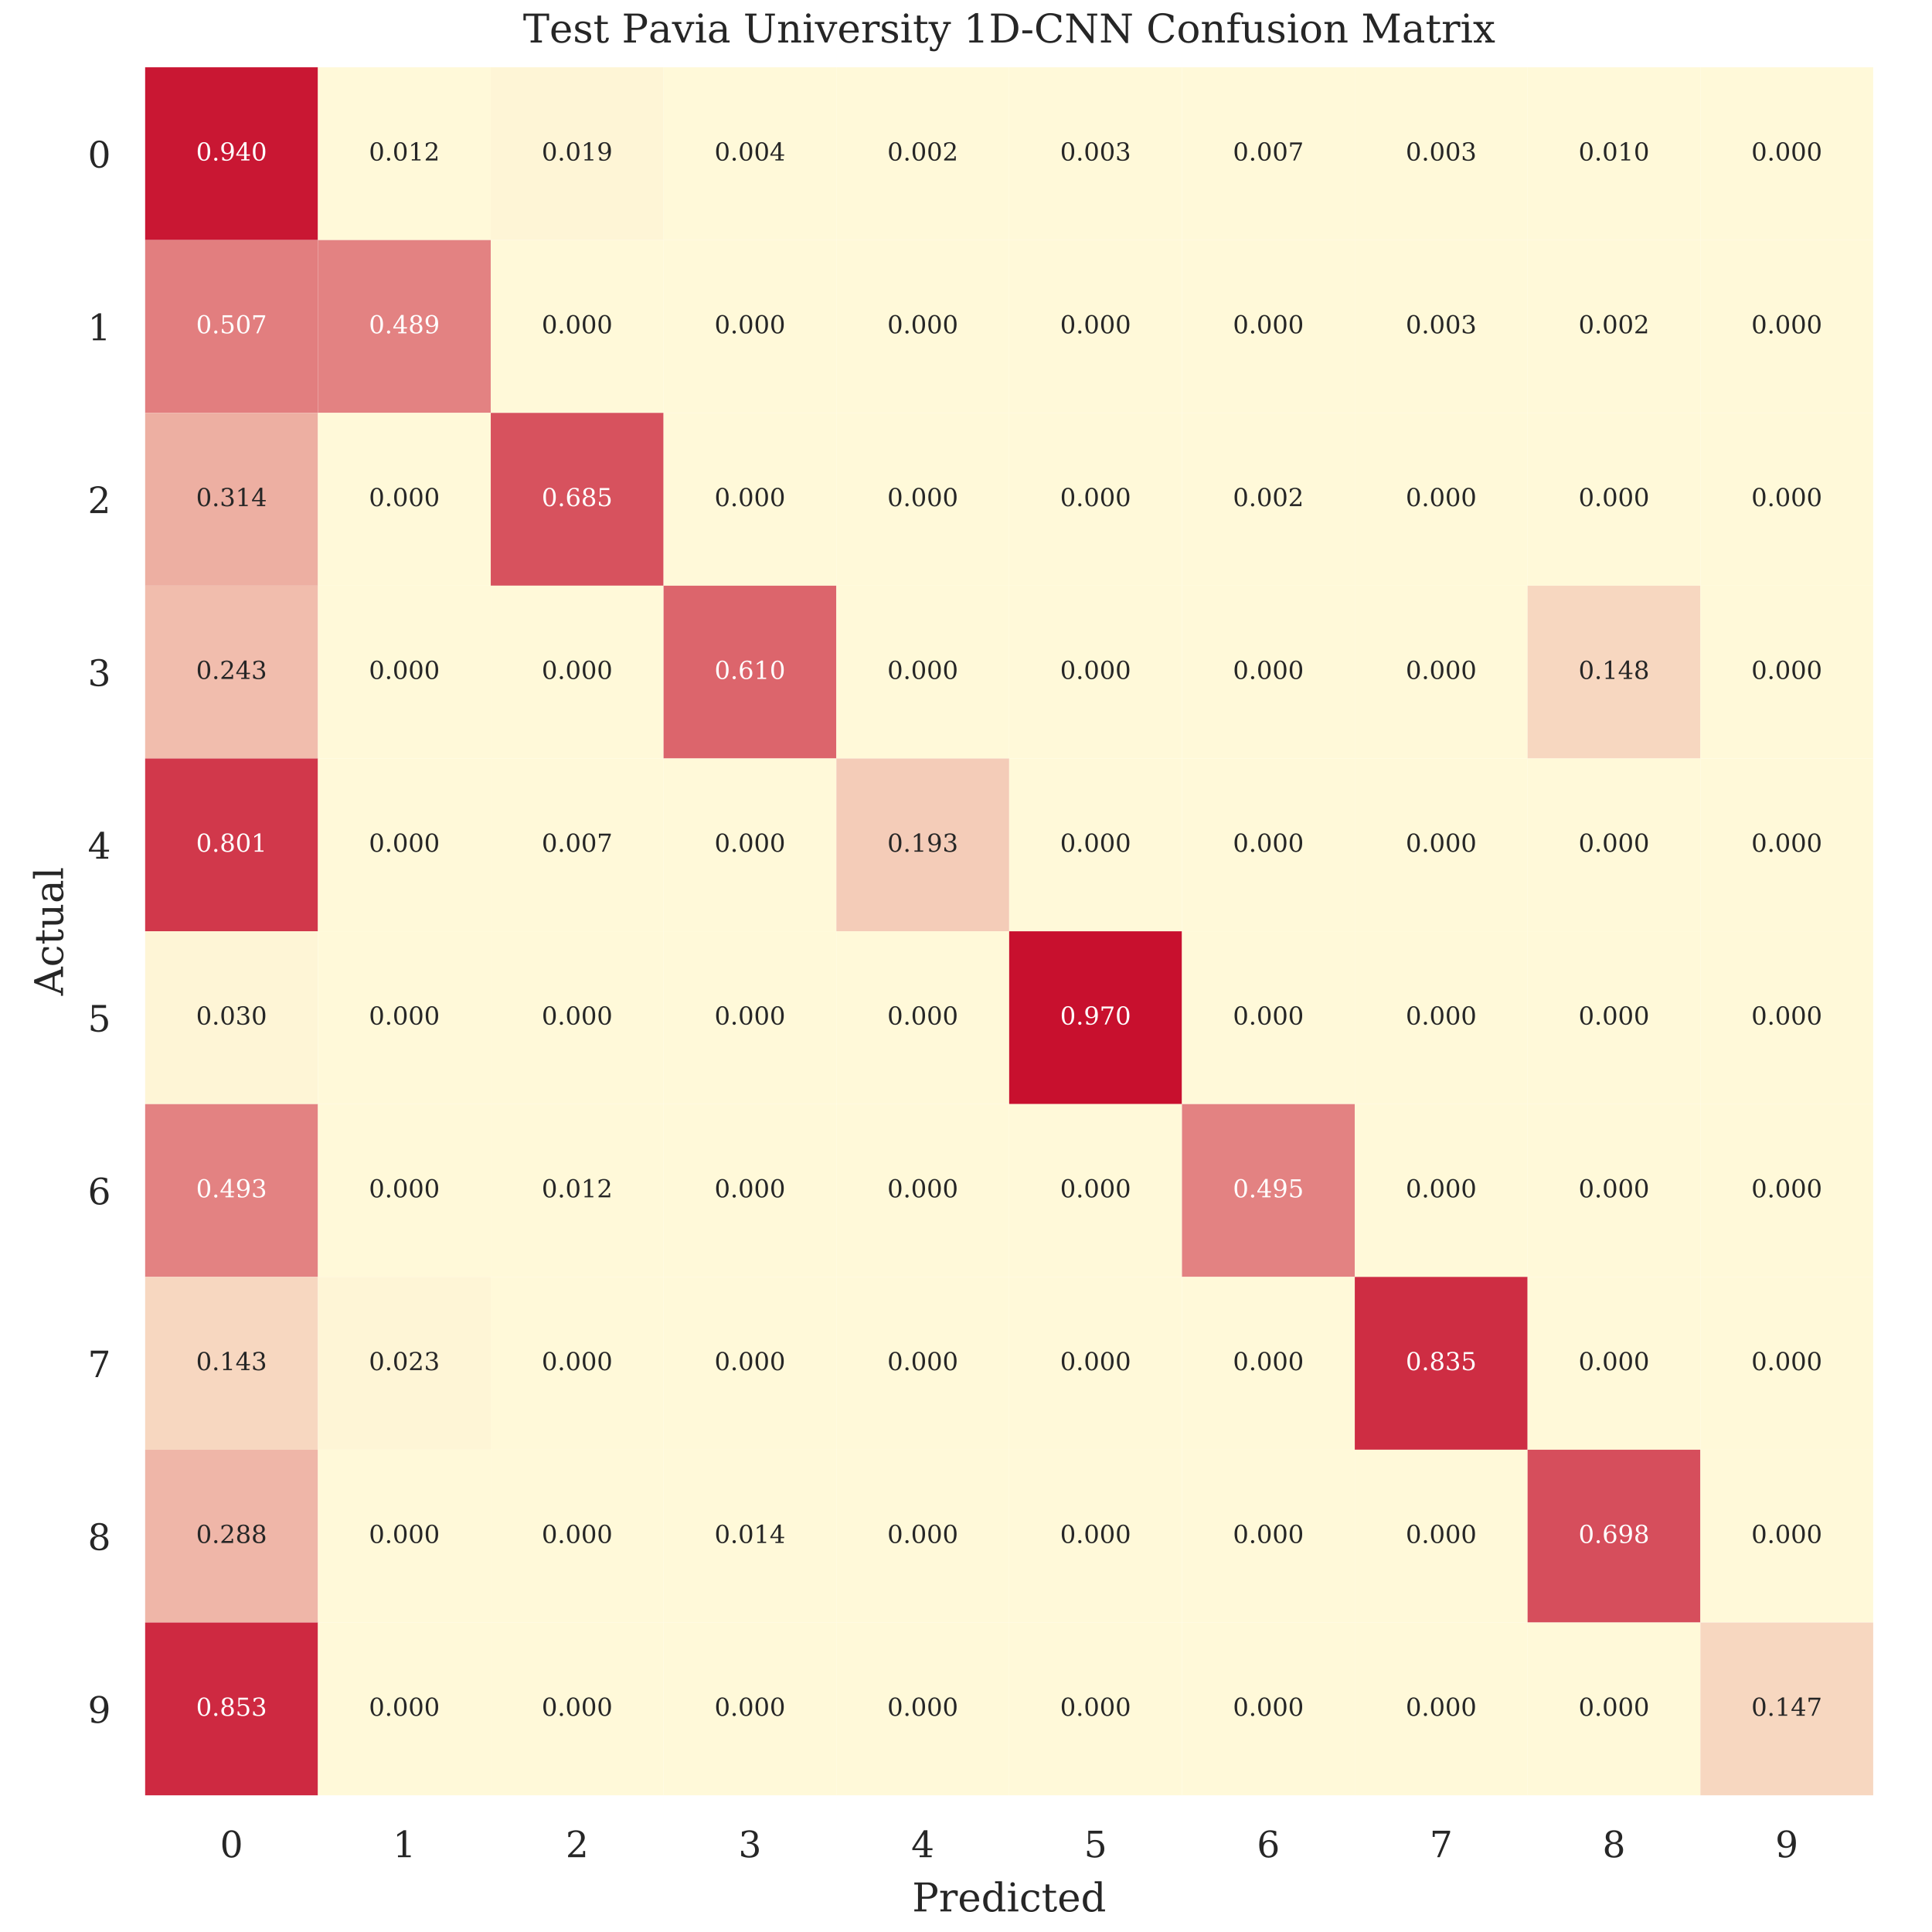 <?xml version="1.0" encoding="utf-8" standalone="no"?>
<!DOCTYPE svg PUBLIC "-//W3C//DTD SVG 1.1//EN"
  "http://www.w3.org/Graphics/SVG/1.1/DTD/svg11.dtd">
<!-- Created with matplotlib (https://matplotlib.org/) -->
<svg height="468pt" version="1.1" viewBox="0 0 468 468" width="468pt" xmlns="http://www.w3.org/2000/svg" xmlns:xlink="http://www.w3.org/1999/xlink">
 <defs>
  <style type="text/css">
*{stroke-linecap:butt;stroke-linejoin:round;}
  </style>
 </defs>
 <g id="figure_1">
  <g id="patch_1">
   <path d="M 0 468 
L 468 468 
L 468 0 
L 0 0 
z
" style="fill:#ffffff;"/>
  </g>
  <g id="axes_1">
   <g id="patch_2">
    <path d="M 35.158 434.892 
L 453.756 434.892 
L 453.756 16.295 
L 35.158 16.295 
z
" style="fill:#ffffff;"/>
   </g>
   <g id="matplotlib.axis_1">
    <g id="xtick_1">
     <g id="text_1">
      <!-- 0 -->
      <defs>
       <path d="M 31.781 3.422 
Q 39.266 3.422 42.969 11.625 
Q 46.688 19.828 46.688 36.375 
Q 46.688 52.984 42.969 61.188 
Q 39.266 69.391 31.781 69.391 
Q 24.312 69.391 20.594 61.188 
Q 16.891 52.984 16.891 36.375 
Q 16.891 19.828 20.594 11.625 
Q 24.312 3.422 31.781 3.422 
z
M 31.781 -1.422 
Q 19.922 -1.422 13.25 8.531 
Q 6.594 18.5 6.594 36.375 
Q 6.594 54.297 13.25 64.25 
Q 19.922 74.219 31.781 74.219 
Q 43.703 74.219 50.344 64.25 
Q 56.984 54.297 56.984 36.375 
Q 56.984 18.5 50.344 8.531 
Q 43.703 -1.422 31.781 -1.422 
z
" id="DejaVuSerif-48"/>
      </defs>
      <g style="fill:#262626;" transform="translate(53.289 449.879)scale(0.088 -0.088)">
       <use xlink:href="#DejaVuSerif-48"/>
      </g>
     </g>
    </g>
    <g id="xtick_2">
     <g id="text_2">
      <!-- 1 -->
      <defs>
       <path d="M 14.203 0 
L 14.203 5.172 
L 26.906 5.172 
L 26.906 65.828 
L 12.203 56.297 
L 12.203 62.703 
L 29.984 74.219 
L 36.719 74.219 
L 36.719 5.172 
L 49.422 5.172 
L 49.422 0 
z
" id="DejaVuSerif-49"/>
      </defs>
      <g style="fill:#262626;" transform="translate(95.149 449.879)scale(0.088 -0.088)">
       <use xlink:href="#DejaVuSerif-49"/>
      </g>
     </g>
    </g>
    <g id="xtick_3">
     <g id="text_3">
      <!-- 2 -->
      <defs>
       <path d="M 12.797 55.516 
L 7.328 55.516 
L 7.328 68.5 
Q 12.547 71.297 17.844 72.75 
Q 23.141 74.219 28.219 74.219 
Q 39.594 74.219 46.188 68.703 
Q 52.781 63.188 52.781 53.719 
Q 52.781 43.016 37.844 28.125 
Q 36.672 27 36.078 26.422 
L 17.672 8.016 
L 48.094 8.016 
L 48.094 17 
L 53.812 17 
L 53.812 0 
L 6.781 0 
L 6.781 5.328 
L 28.906 27.391 
Q 36.234 34.719 39.359 40.844 
Q 42.484 46.969 42.484 53.719 
Q 42.484 61.078 38.641 65.234 
Q 34.812 69.391 28.078 69.391 
Q 21.094 69.391 17.281 65.922 
Q 13.484 62.453 12.797 55.516 
z
" id="DejaVuSerif-50"/>
      </defs>
      <g style="fill:#262626;" transform="translate(137.008 449.879)scale(0.088 -0.088)">
       <use xlink:href="#DejaVuSerif-50"/>
      </g>
     </g>
    </g>
    <g id="xtick_4">
     <g id="text_4">
      <!-- 3 -->
      <defs>
       <path d="M 9.719 69.828 
Q 15.438 71.969 20.672 73.094 
Q 25.922 74.219 30.516 74.219 
Q 41.219 74.219 47.219 69.594 
Q 53.219 64.984 53.219 56.781 
Q 53.219 50.203 49.062 45.781 
Q 44.922 41.359 37.312 39.797 
Q 46.297 38.531 51.25 33.281 
Q 56.203 28.031 56.203 19.672 
Q 56.203 9.469 49.344 4.016 
Q 42.484 -1.422 29.594 -1.422 
Q 23.875 -1.422 18.422 -0.188 
Q 12.984 1.031 7.625 3.516 
L 7.625 17.672 
L 13.094 17.672 
Q 13.578 10.641 17.828 7.031 
Q 22.078 3.422 29.781 3.422 
Q 37.25 3.422 41.578 7.734 
Q 45.906 12.062 45.906 19.578 
Q 45.906 28.172 41.453 32.594 
Q 37.016 37.016 28.422 37.016 
L 23.781 37.016 
L 23.781 42 
L 26.219 42 
Q 34.766 42 39.031 45.531 
Q 43.312 49.078 43.312 56.203 
Q 43.312 62.594 39.797 65.984 
Q 36.281 69.391 29.688 69.391 
Q 23.094 69.391 19.453 66.266 
Q 15.828 63.141 15.188 56.984 
L 9.719 56.984 
z
" id="DejaVuSerif-51"/>
      </defs>
      <g style="fill:#262626;" transform="translate(178.868 449.879)scale(0.088 -0.088)">
       <use xlink:href="#DejaVuSerif-51"/>
      </g>
     </g>
    </g>
    <g id="xtick_5">
     <g id="text_5">
      <!-- 4 -->
      <defs>
       <path d="M 34.906 24.703 
L 34.906 63.484 
L 10.016 24.703 
z
M 56.391 0 
L 23.188 0 
L 23.188 5.172 
L 34.906 5.172 
L 34.906 19.484 
L 3.078 19.484 
L 3.078 24.812 
L 35.016 74.219 
L 44.672 74.219 
L 44.672 24.703 
L 58.594 24.703 
L 58.594 19.484 
L 44.672 19.484 
L 44.672 5.172 
L 56.391 5.172 
z
" id="DejaVuSerif-52"/>
      </defs>
      <g style="fill:#262626;" transform="translate(220.728 449.879)scale(0.088 -0.088)">
       <use xlink:href="#DejaVuSerif-52"/>
      </g>
     </g>
    </g>
    <g id="xtick_6">
     <g id="text_6">
      <!-- 5 -->
      <defs>
       <path d="M 50.297 72.906 
L 50.297 64.891 
L 16.891 64.891 
L 16.891 44 
Q 19.438 45.75 22.828 46.625 
Q 26.219 47.516 30.422 47.516 
Q 42.234 47.516 49.062 40.969 
Q 55.906 34.422 55.906 23.094 
Q 55.906 11.531 49 5.047 
Q 42.094 -1.422 29.594 -1.422 
Q 24.562 -1.422 19.281 -0.188 
Q 14.016 1.031 8.5 3.516 
L 8.5 17.672 
L 14.016 17.672 
Q 14.453 10.75 18.422 7.078 
Q 22.406 3.422 29.594 3.422 
Q 37.312 3.422 41.453 8.5 
Q 45.609 13.578 45.609 23.094 
Q 45.609 32.562 41.484 37.609 
Q 37.359 42.672 29.594 42.672 
Q 25.203 42.672 21.844 41.109 
Q 18.5 39.547 15.922 36.281 
L 11.719 36.281 
L 11.719 72.906 
z
" id="DejaVuSerif-53"/>
      </defs>
      <g style="fill:#262626;" transform="translate(262.587 449.879)scale(0.088 -0.088)">
       <use xlink:href="#DejaVuSerif-53"/>
      </g>
     </g>
    </g>
    <g id="xtick_7">
     <g id="text_7">
      <!-- 6 -->
      <defs>
       <path d="M 32.719 3.422 
Q 39.594 3.422 43.297 8.469 
Q 47.016 13.531 47.016 23 
Q 47.016 32.469 43.297 37.516 
Q 39.594 42.578 32.719 42.578 
Q 25.734 42.578 22.062 37.688 
Q 18.406 32.812 18.406 23.578 
Q 18.406 13.875 22.109 8.641 
Q 25.828 3.422 32.719 3.422 
z
M 16.797 40.141 
Q 20.125 43.797 24.312 45.594 
Q 28.516 47.406 33.797 47.406 
Q 44.672 47.406 51 40.859 
Q 57.328 34.328 57.328 23 
Q 57.328 11.922 50.516 5.25 
Q 43.703 -1.422 32.328 -1.422 
Q 19.969 -1.422 13.328 7.781 
Q 6.688 17 6.688 34.078 
Q 6.688 53.219 14.547 63.719 
Q 22.406 74.219 36.719 74.219 
Q 40.578 74.219 44.828 73.484 
Q 49.078 72.75 53.516 71.297 
L 53.516 59.281 
L 48 59.281 
Q 47.406 64.203 44.234 66.797 
Q 41.062 69.391 35.688 69.391 
Q 26.219 69.391 21.578 62.203 
Q 16.938 55.031 16.797 40.141 
z
" id="DejaVuSerif-54"/>
      </defs>
      <g style="fill:#262626;" transform="translate(304.447 449.879)scale(0.088 -0.088)">
       <use xlink:href="#DejaVuSerif-54"/>
      </g>
     </g>
    </g>
    <g id="xtick_8">
     <g id="text_8">
      <!-- 7 -->
      <defs>
       <path d="M 56.391 67.922 
L 27.875 0 
L 20.609 0 
L 47.797 64.891 
L 14.109 64.891 
L 14.109 55.906 
L 8.406 55.906 
L 8.406 72.906 
L 56.391 72.906 
z
" id="DejaVuSerif-55"/>
      </defs>
      <g style="fill:#262626;" transform="translate(346.307 449.879)scale(0.088 -0.088)">
       <use xlink:href="#DejaVuSerif-55"/>
      </g>
     </g>
    </g>
    <g id="xtick_9">
     <g id="text_9">
      <!-- 8 -->
      <defs>
       <path d="M 46.578 19.922 
Q 46.578 27.734 42.688 32.047 
Q 38.812 36.375 31.781 36.375 
Q 24.75 36.375 20.875 32.047 
Q 17 27.734 17 19.922 
Q 17 12.062 20.875 7.734 
Q 24.75 3.422 31.781 3.422 
Q 38.812 3.422 42.688 7.734 
Q 46.578 12.062 46.578 19.922 
z
M 44.578 55.328 
Q 44.578 61.969 41.203 65.672 
Q 37.844 69.391 31.781 69.391 
Q 25.781 69.391 22.391 65.672 
Q 19 61.969 19 55.328 
Q 19 48.641 22.391 44.922 
Q 25.781 41.219 31.781 41.219 
Q 37.844 41.219 41.203 44.922 
Q 44.578 48.641 44.578 55.328 
z
M 39.312 38.812 
Q 47.609 37.703 52.25 32.688 
Q 56.891 27.688 56.891 19.922 
Q 56.891 9.672 50.391 4.125 
Q 43.891 -1.422 31.781 -1.422 
Q 19.734 -1.422 13.203 4.125 
Q 6.688 9.672 6.688 19.922 
Q 6.688 27.688 11.328 32.688 
Q 15.969 37.703 24.312 38.812 
Q 16.938 40.141 13 44.406 
Q 9.078 48.688 9.078 55.328 
Q 9.078 64.109 15.125 69.156 
Q 21.188 74.219 31.781 74.219 
Q 42.391 74.219 48.438 69.156 
Q 54.5 64.109 54.5 55.328 
Q 54.5 48.688 50.562 44.406 
Q 46.625 40.141 39.312 38.812 
z
" id="DejaVuSerif-56"/>
      </defs>
      <g style="fill:#262626;" transform="translate(388.167 449.879)scale(0.088 -0.088)">
       <use xlink:href="#DejaVuSerif-56"/>
      </g>
     </g>
    </g>
    <g id="xtick_10">
     <g id="text_10">
      <!-- 9 -->
      <defs>
       <path d="M 46.781 32.672 
Q 43.5 29 39.25 27.188 
Q 35.016 25.391 29.688 25.391 
Q 18.844 25.391 12.562 31.938 
Q 6.297 38.484 6.297 49.812 
Q 6.297 60.891 13.109 67.547 
Q 19.922 74.219 31.297 74.219 
Q 43.656 74.219 50.266 65.016 
Q 56.891 55.812 56.891 38.719 
Q 56.891 19.578 49.016 9.078 
Q 41.156 -1.422 26.906 -1.422 
Q 23.047 -1.422 18.797 -0.688 
Q 14.547 0.047 10.109 1.516 
L 10.109 13.625 
L 15.578 13.625 
Q 16.219 8.688 19.391 6.047 
Q 22.562 3.422 27.875 3.422 
Q 37.359 3.422 41.984 10.562 
Q 46.625 17.719 46.781 32.672 
z
M 30.906 69.391 
Q 23.969 69.391 20.281 64.328 
Q 16.609 59.281 16.609 49.812 
Q 16.609 40.328 20.281 35.25 
Q 23.969 30.172 30.906 30.172 
Q 37.844 30.172 41.531 35.078 
Q 45.219 39.984 45.219 49.219 
Q 45.219 58.938 41.5 64.156 
Q 37.797 69.391 30.906 69.391 
z
" id="DejaVuSerif-57"/>
      </defs>
      <g style="fill:#262626;" transform="translate(430.026 449.879)scale(0.088 -0.088)">
       <use xlink:href="#DejaVuSerif-57"/>
      </g>
     </g>
    </g>
    <g id="text_11">
     <!-- Predicted -->
     <defs>
      <path d="M 24.703 37.109 
L 37.594 37.109 
Q 44.875 37.109 48.672 41.031 
Q 52.484 44.969 52.484 52.391 
Q 52.484 59.859 48.672 63.766 
Q 44.875 67.672 37.594 67.672 
L 24.703 67.672 
z
M 5.516 0 
L 5.516 5.172 
L 14.797 5.172 
L 14.797 67.672 
L 5.516 67.672 
L 5.516 72.906 
L 39.984 72.906 
Q 50.922 72.906 57.312 67.359 
Q 63.719 61.812 63.719 52.391 
Q 63.719 43.016 57.312 37.453 
Q 50.922 31.891 39.984 31.891 
L 24.703 31.891 
L 24.703 5.172 
L 35.984 5.172 
L 35.984 0 
z
" id="DejaVuSerif-80"/>
      <path d="M 47.797 52 
L 47.797 39.016 
L 42.625 39.016 
Q 42.391 42.875 40.484 44.781 
Q 38.578 46.688 34.906 46.688 
Q 28.266 46.688 24.719 42.094 
Q 21.188 37.5 21.188 28.906 
L 21.188 5.172 
L 31.594 5.172 
L 31.594 0 
L 4.109 0 
L 4.109 5.172 
L 12.203 5.172 
L 12.203 46.781 
L 3.609 46.781 
L 3.609 51.906 
L 21.188 51.906 
L 21.188 42.672 
Q 23.828 48.094 27.969 50.703 
Q 32.125 53.328 38.094 53.328 
Q 40.281 53.328 42.703 52.984 
Q 45.125 52.641 47.797 52 
z
" id="DejaVuSerif-114"/>
      <path d="M 54.203 25 
L 15.484 25 
L 15.484 24.609 
Q 15.484 14.109 19.438 8.766 
Q 23.391 3.422 31.109 3.422 
Q 37.016 3.422 40.797 6.516 
Q 44.578 9.625 46.094 15.719 
L 53.328 15.719 
Q 51.172 7.172 45.375 2.875 
Q 39.594 -1.422 30.172 -1.422 
Q 18.797 -1.422 11.891 6.078 
Q 4.984 13.578 4.984 25.984 
Q 4.984 38.281 11.766 45.797 
Q 18.562 53.328 29.594 53.328 
Q 41.359 53.328 47.656 46.062 
Q 53.953 38.812 54.203 25 
z
M 43.609 30.172 
Q 43.312 39.266 39.766 43.875 
Q 36.234 48.484 29.594 48.484 
Q 23.391 48.484 19.828 43.844 
Q 16.266 39.203 15.484 30.172 
z
" id="DejaVuSerif-101"/>
      <path d="M 52.484 5.172 
L 61.078 5.172 
L 61.078 0 
L 43.5 0 
L 43.5 8.109 
Q 40.875 3.219 36.797 0.891 
Q 32.719 -1.422 26.703 -1.422 
Q 17.141 -1.422 11.062 6.172 
Q 4.984 13.766 4.984 25.984 
Q 4.984 38.188 11.031 45.75 
Q 17.094 53.328 26.703 53.328 
Q 32.719 53.328 36.797 51 
Q 40.875 48.688 43.5 43.797 
L 43.5 70.797 
L 35.016 70.797 
L 35.016 75.984 
L 52.484 75.984 
z
M 43.5 23.391 
L 43.5 28.516 
Q 43.5 37.844 39.906 42.766 
Q 36.328 47.703 29.5 47.703 
Q 22.562 47.703 19.016 42.234 
Q 15.484 36.766 15.484 25.984 
Q 15.484 15.234 19.016 9.719 
Q 22.562 4.203 29.5 4.203 
Q 36.328 4.203 39.906 9.109 
Q 43.5 14.016 43.5 23.391 
z
" id="DejaVuSerif-100"/>
      <path d="M 9.719 68.016 
Q 9.719 70.266 11.344 71.922 
Q 12.984 73.578 15.281 73.578 
Q 17.531 73.578 19.156 71.922 
Q 20.797 70.266 20.797 68.016 
Q 20.797 65.719 19.188 64.109 
Q 17.578 62.5 15.281 62.5 
Q 12.984 62.5 11.344 64.109 
Q 9.719 65.719 9.719 68.016 
z
M 21.188 5.172 
L 29.688 5.172 
L 29.688 0 
L 3.609 0 
L 3.609 5.172 
L 12.203 5.172 
L 12.203 46.688 
L 3.609 46.688 
L 3.609 51.906 
L 21.188 51.906 
z
" id="DejaVuSerif-105"/>
      <path d="M 51.422 15.578 
Q 49.516 7.281 44.094 2.922 
Q 38.672 -1.422 30.078 -1.422 
Q 18.75 -1.422 11.859 6.078 
Q 4.984 13.578 4.984 25.984 
Q 4.984 38.422 11.859 45.875 
Q 18.75 53.328 30.078 53.328 
Q 35.016 53.328 39.891 52.172 
Q 44.781 51.031 49.703 48.688 
L 49.703 35.406 
L 44.484 35.406 
Q 43.453 42.234 40.016 45.359 
Q 36.578 48.484 30.172 48.484 
Q 22.906 48.484 19.188 42.844 
Q 15.484 37.203 15.484 25.984 
Q 15.484 14.75 19.172 9.078 
Q 22.859 3.422 30.172 3.422 
Q 35.984 3.422 39.453 6.438 
Q 42.922 9.469 44.188 15.578 
z
" id="DejaVuSerif-99"/>
      <path d="M 10.797 46.688 
L 2.875 46.688 
L 2.875 51.906 
L 10.797 51.906 
L 10.797 68.016 
L 19.828 68.016 
L 19.828 51.906 
L 36.719 51.906 
L 36.719 46.688 
L 19.828 46.688 
L 19.828 13.719 
Q 19.828 7.125 21.094 5.266 
Q 22.359 3.422 25.781 3.422 
Q 29.297 3.422 30.906 5.484 
Q 32.516 7.562 32.625 12.203 
L 39.406 12.203 
Q 39.016 5.125 35.547 1.844 
Q 32.078 -1.422 25 -1.422 
Q 17.234 -1.422 14.016 2.016 
Q 10.797 5.469 10.797 13.719 
z
" id="DejaVuSerif-116"/>
     </defs>
     <g style="fill:#262626;" transform="translate(220.954 463.003)scale(0.096 -0.096)">
      <use xlink:href="#DejaVuSerif-80"/>
      <use x="67.285" xlink:href="#DejaVuSerif-114"/>
      <use x="115.088" xlink:href="#DejaVuSerif-101"/>
      <use x="174.268" xlink:href="#DejaVuSerif-100"/>
      <use x="238.281" xlink:href="#DejaVuSerif-105"/>
      <use x="270.264" xlink:href="#DejaVuSerif-99"/>
      <use x="326.27" xlink:href="#DejaVuSerif-116"/>
      <use x="366.455" xlink:href="#DejaVuSerif-101"/>
      <use x="425.635" xlink:href="#DejaVuSerif-100"/>
     </g>
    </g>
   </g>
   <g id="matplotlib.axis_2">
    <g id="ytick_1">
     <g id="text_12">
      <!-- 0 -->
      <g style="fill:#262626;" transform="translate(21.259 40.568)scale(0.088 -0.088)">
       <use xlink:href="#DejaVuSerif-48"/>
      </g>
     </g>
    </g>
    <g id="ytick_2">
     <g id="text_13">
      <!-- 1 -->
      <g style="fill:#262626;" transform="translate(21.259 82.428)scale(0.088 -0.088)">
       <use xlink:href="#DejaVuSerif-49"/>
      </g>
     </g>
    </g>
    <g id="ytick_3">
     <g id="text_14">
      <!-- 2 -->
      <g style="fill:#262626;" transform="translate(21.259 124.287)scale(0.088 -0.088)">
       <use xlink:href="#DejaVuSerif-50"/>
      </g>
     </g>
    </g>
    <g id="ytick_4">
     <g id="text_15">
      <!-- 3 -->
      <g style="fill:#262626;" transform="translate(21.259 166.147)scale(0.088 -0.088)">
       <use xlink:href="#DejaVuSerif-51"/>
      </g>
     </g>
    </g>
    <g id="ytick_5">
     <g id="text_16">
      <!-- 4 -->
      <g style="fill:#262626;" transform="translate(21.259 208.007)scale(0.088 -0.088)">
       <use xlink:href="#DejaVuSerif-52"/>
      </g>
     </g>
    </g>
    <g id="ytick_6">
     <g id="text_17">
      <!-- 5 -->
      <g style="fill:#262626;" transform="translate(21.259 249.867)scale(0.088 -0.088)">
       <use xlink:href="#DejaVuSerif-53"/>
      </g>
     </g>
    </g>
    <g id="ytick_7">
     <g id="text_18">
      <!-- 6 -->
      <g style="fill:#262626;" transform="translate(21.259 291.726)scale(0.088 -0.088)">
       <use xlink:href="#DejaVuSerif-54"/>
      </g>
     </g>
    </g>
    <g id="ytick_8">
     <g id="text_19">
      <!-- 7 -->
      <g style="fill:#262626;" transform="translate(21.259 333.586)scale(0.088 -0.088)">
       <use xlink:href="#DejaVuSerif-55"/>
      </g>
     </g>
    </g>
    <g id="ytick_9">
     <g id="text_20">
      <!-- 8 -->
      <g style="fill:#262626;" transform="translate(21.259 375.446)scale(0.088 -0.088)">
       <use xlink:href="#DejaVuSerif-56"/>
      </g>
     </g>
    </g>
    <g id="ytick_10">
     <g id="text_21">
      <!-- 9 -->
      <g style="fill:#262626;" transform="translate(21.259 417.305)scale(0.088 -0.088)">
       <use xlink:href="#DejaVuSerif-57"/>
      </g>
     </g>
    </g>
    <g id="text_22">
     <!-- Actual -->
     <defs>
      <path d="M 20.016 26.422 
L 46.781 26.422 
L 33.406 61.078 
z
M -0.594 0 
L -0.594 5.172 
L 5.812 5.172 
L 31.781 72.906 
L 39.984 72.906 
L 66.016 5.172 
L 73.188 5.172 
L 73.188 0 
L 46.688 0 
L 46.688 5.172 
L 54.781 5.172 
L 48.688 21.188 
L 18.016 21.188 
L 11.922 5.172 
L 19.922 5.172 
L 19.922 0 
z
" id="DejaVuSerif-65"/>
      <path d="M 35.406 51.906 
L 52.203 51.906 
L 52.203 5.172 
L 60.688 5.172 
L 60.688 0 
L 43.219 0 
L 43.219 9.188 
Q 40.719 4 36.766 1.281 
Q 32.812 -1.422 27.594 -1.422 
Q 18.953 -1.422 14.875 3.484 
Q 10.797 8.406 10.797 18.891 
L 10.797 46.688 
L 2.688 46.688 
L 2.688 51.906 
L 19.828 51.906 
L 19.828 21.688 
Q 19.828 12.203 22.141 8.688 
Q 24.469 5.172 30.422 5.172 
Q 36.672 5.172 39.938 9.766 
Q 43.219 14.359 43.219 23.094 
L 43.219 46.688 
L 35.406 46.688 
z
" id="DejaVuSerif-117"/>
      <path d="M 39.797 16.312 
L 39.797 27.297 
L 28.219 27.297 
Q 21.531 27.297 18.25 24.406 
Q 14.984 21.531 14.984 15.578 
Q 14.984 10.156 18.297 6.984 
Q 21.625 3.812 27.297 3.812 
Q 32.906 3.812 36.344 7.281 
Q 39.797 10.75 39.797 16.312 
z
M 48.781 32.422 
L 48.781 5.172 
L 56.781 5.172 
L 56.781 0 
L 39.797 0 
L 39.797 5.609 
Q 36.812 2 32.906 0.281 
Q 29 -1.422 23.781 -1.422 
Q 15.141 -1.422 10.062 3.172 
Q 4.984 7.766 4.984 15.578 
Q 4.984 23.641 10.797 28.078 
Q 16.609 32.516 27.203 32.516 
L 39.797 32.516 
L 39.797 36.078 
Q 39.797 42 36.203 45.234 
Q 32.625 48.484 26.125 48.484 
Q 20.75 48.484 17.578 46.047 
Q 14.406 43.609 13.625 38.812 
L 8.984 38.812 
L 8.984 49.312 
Q 13.672 51.312 18.094 52.312 
Q 22.516 53.328 26.703 53.328 
Q 37.5 53.328 43.141 47.969 
Q 48.781 42.625 48.781 32.422 
z
" id="DejaVuSerif-97"/>
      <path d="M 20.516 5.172 
L 29 5.172 
L 29 0 
L 2.875 0 
L 2.875 5.172 
L 11.531 5.172 
L 11.531 70.797 
L 2.875 70.797 
L 2.875 75.984 
L 20.516 75.984 
z
" id="DejaVuSerif-108"/>
     </defs>
     <g style="fill:#262626;" transform="translate(15.263 241.166)rotate(-90)scale(0.096 -0.096)">
      <use xlink:href="#DejaVuSerif-65"/>
      <use x="72.217" xlink:href="#DejaVuSerif-99"/>
      <use x="128.223" xlink:href="#DejaVuSerif-116"/>
      <use x="168.408" xlink:href="#DejaVuSerif-117"/>
      <use x="232.812" xlink:href="#DejaVuSerif-97"/>
      <use x="292.432" xlink:href="#DejaVuSerif-108"/>
     </g>
    </g>
   </g>
   <g id="QuadMesh_1">
    <path clip-path="url(#p03b9522049)" d="M 35.158 16.295 
L 77.018 16.295 
L 77.018 58.154 
L 35.158 58.154 
L 35.158 16.295 
" style="fill:#c91733;"/>
    <path clip-path="url(#p03b9522049)" d="M 77.018 16.295 
L 118.878 16.295 
L 118.878 58.154 
L 77.018 58.154 
L 77.018 16.295 
" style="fill:#fff9d9;"/>
    <path clip-path="url(#p03b9522049)" d="M 118.878 16.295 
L 160.738 16.295 
L 160.738 58.154 
L 118.878 58.154 
L 118.878 16.295 
" style="fill:#fef5d6;"/>
    <path clip-path="url(#p03b9522049)" d="M 160.738 16.295 
L 202.597 16.295 
L 202.597 58.154 
L 160.738 58.154 
L 160.738 16.295 
" style="fill:#fff9d9;"/>
    <path clip-path="url(#p03b9522049)" d="M 202.597 16.295 
L 244.457 16.295 
L 244.457 58.154 
L 202.597 58.154 
L 202.597 16.295 
" style="fill:#fff9d9;"/>
    <path clip-path="url(#p03b9522049)" d="M 244.457 16.295 
L 286.317 16.295 
L 286.317 58.154 
L 244.457 58.154 
L 244.457 16.295 
" style="fill:#fff9d9;"/>
    <path clip-path="url(#p03b9522049)" d="M 286.317 16.295 
L 328.177 16.295 
L 328.177 58.154 
L 286.317 58.154 
L 286.317 16.295 
" style="fill:#fff9d9;"/>
    <path clip-path="url(#p03b9522049)" d="M 328.177 16.295 
L 370.036 16.295 
L 370.036 58.154 
L 328.177 58.154 
L 328.177 16.295 
" style="fill:#fff9d9;"/>
    <path clip-path="url(#p03b9522049)" d="M 370.036 16.295 
L 411.896 16.295 
L 411.896 58.154 
L 370.036 58.154 
L 370.036 16.295 
" style="fill:#fff9d9;"/>
    <path clip-path="url(#p03b9522049)" d="M 411.896 16.295 
L 453.756 16.295 
L 453.756 58.154 
L 411.896 58.154 
L 411.896 16.295 
" style="fill:#fff9d9;"/>
    <path clip-path="url(#p03b9522049)" d="M 35.158 58.154 
L 77.018 58.154 
L 77.018 100.014 
L 35.158 100.014 
L 35.158 58.154 
" style="fill:#e27e7f;"/>
    <path clip-path="url(#p03b9522049)" d="M 77.018 58.154 
L 118.878 58.154 
L 118.878 100.014 
L 77.018 100.014 
L 77.018 58.154 
" style="fill:#e38282;"/>
    <path clip-path="url(#p03b9522049)" d="M 118.878 58.154 
L 160.738 58.154 
L 160.738 100.014 
L 118.878 100.014 
L 118.878 58.154 
" style="fill:#fff9d9;"/>
    <path clip-path="url(#p03b9522049)" d="M 160.738 58.154 
L 202.597 58.154 
L 202.597 100.014 
L 160.738 100.014 
L 160.738 58.154 
" style="fill:#fff9d9;"/>
    <path clip-path="url(#p03b9522049)" d="M 202.597 58.154 
L 244.457 58.154 
L 244.457 100.014 
L 202.597 100.014 
L 202.597 58.154 
" style="fill:#fff9d9;"/>
    <path clip-path="url(#p03b9522049)" d="M 244.457 58.154 
L 286.317 58.154 
L 286.317 100.014 
L 244.457 100.014 
L 244.457 58.154 
" style="fill:#fff9d9;"/>
    <path clip-path="url(#p03b9522049)" d="M 286.317 58.154 
L 328.177 58.154 
L 328.177 100.014 
L 286.317 100.014 
L 286.317 58.154 
" style="fill:#fff9d9;"/>
    <path clip-path="url(#p03b9522049)" d="M 328.177 58.154 
L 370.036 58.154 
L 370.036 100.014 
L 328.177 100.014 
L 328.177 58.154 
" style="fill:#fff9d9;"/>
    <path clip-path="url(#p03b9522049)" d="M 370.036 58.154 
L 411.896 58.154 
L 411.896 100.014 
L 370.036 100.014 
L 370.036 58.154 
" style="fill:#fff9d9;"/>
    <path clip-path="url(#p03b9522049)" d="M 411.896 58.154 
L 453.756 58.154 
L 453.756 100.014 
L 411.896 100.014 
L 411.896 58.154 
" style="fill:#fff9d9;"/>
    <path clip-path="url(#p03b9522049)" d="M 35.158 100.014 
L 77.018 100.014 
L 77.018 141.874 
L 35.158 141.874 
L 35.158 100.014 
" style="fill:#edafa2;"/>
    <path clip-path="url(#p03b9522049)" d="M 77.018 100.014 
L 118.878 100.014 
L 118.878 141.874 
L 77.018 141.874 
L 77.018 100.014 
" style="fill:#fff9d9;"/>
    <path clip-path="url(#p03b9522049)" d="M 118.878 100.014 
L 160.738 100.014 
L 160.738 141.874 
L 118.878 141.874 
L 118.878 100.014 
" style="fill:#d7525e;"/>
    <path clip-path="url(#p03b9522049)" d="M 160.738 100.014 
L 202.597 100.014 
L 202.597 141.874 
L 160.738 141.874 
L 160.738 100.014 
" style="fill:#fff9d9;"/>
    <path clip-path="url(#p03b9522049)" d="M 202.597 100.014 
L 244.457 100.014 
L 244.457 141.874 
L 202.597 141.874 
L 202.597 100.014 
" style="fill:#fff9d9;"/>
    <path clip-path="url(#p03b9522049)" d="M 244.457 100.014 
L 286.317 100.014 
L 286.317 141.874 
L 244.457 141.874 
L 244.457 100.014 
" style="fill:#fff9d9;"/>
    <path clip-path="url(#p03b9522049)" d="M 286.317 100.014 
L 328.177 100.014 
L 328.177 141.874 
L 286.317 141.874 
L 286.317 100.014 
" style="fill:#fff9d9;"/>
    <path clip-path="url(#p03b9522049)" d="M 328.177 100.014 
L 370.036 100.014 
L 370.036 141.874 
L 328.177 141.874 
L 328.177 100.014 
" style="fill:#fff9d9;"/>
    <path clip-path="url(#p03b9522049)" d="M 370.036 100.014 
L 411.896 100.014 
L 411.896 141.874 
L 370.036 141.874 
L 370.036 100.014 
" style="fill:#fff9d9;"/>
    <path clip-path="url(#p03b9522049)" d="M 411.896 100.014 
L 453.756 100.014 
L 453.756 141.874 
L 411.896 141.874 
L 411.896 100.014 
" style="fill:#fff9d9;"/>
    <path clip-path="url(#p03b9522049)" d="M 35.158 141.874 
L 77.018 141.874 
L 77.018 183.734 
L 35.158 183.734 
L 35.158 141.874 
" style="fill:#f1bdad;"/>
    <path clip-path="url(#p03b9522049)" d="M 77.018 141.874 
L 118.878 141.874 
L 118.878 183.734 
L 77.018 183.734 
L 77.018 141.874 
" style="fill:#fff9d9;"/>
    <path clip-path="url(#p03b9522049)" d="M 118.878 141.874 
L 160.738 141.874 
L 160.738 183.734 
L 118.878 183.734 
L 118.878 141.874 
" style="fill:#fff9d9;"/>
    <path clip-path="url(#p03b9522049)" d="M 160.738 141.874 
L 202.597 141.874 
L 202.597 183.734 
L 160.738 183.734 
L 160.738 141.874 
" style="fill:#dc656c;"/>
    <path clip-path="url(#p03b9522049)" d="M 202.597 141.874 
L 244.457 141.874 
L 244.457 183.734 
L 202.597 183.734 
L 202.597 141.874 
" style="fill:#fff9d9;"/>
    <path clip-path="url(#p03b9522049)" d="M 244.457 141.874 
L 286.317 141.874 
L 286.317 183.734 
L 244.457 183.734 
L 244.457 141.874 
" style="fill:#fff9d9;"/>
    <path clip-path="url(#p03b9522049)" d="M 286.317 141.874 
L 328.177 141.874 
L 328.177 183.734 
L 286.317 183.734 
L 286.317 141.874 
" style="fill:#fff9d9;"/>
    <path clip-path="url(#p03b9522049)" d="M 328.177 141.874 
L 370.036 141.874 
L 370.036 183.734 
L 328.177 183.734 
L 328.177 141.874 
" style="fill:#fff9d9;"/>
    <path clip-path="url(#p03b9522049)" d="M 370.036 141.874 
L 411.896 141.874 
L 411.896 183.734 
L 370.036 183.734 
L 370.036 141.874 
" style="fill:#f7d7c0;"/>
    <path clip-path="url(#p03b9522049)" d="M 411.896 141.874 
L 453.756 141.874 
L 453.756 183.734 
L 411.896 183.734 
L 411.896 141.874 
" style="fill:#fff9d9;"/>
    <path clip-path="url(#p03b9522049)" d="M 35.158 183.734 
L 77.018 183.734 
L 77.018 225.593 
L 35.158 225.593 
L 35.158 183.734 
" style="fill:#d1384b;"/>
    <path clip-path="url(#p03b9522049)" d="M 77.018 183.734 
L 118.878 183.734 
L 118.878 225.593 
L 77.018 225.593 
L 77.018 183.734 
" style="fill:#fff9d9;"/>
    <path clip-path="url(#p03b9522049)" d="M 118.878 183.734 
L 160.738 183.734 
L 160.738 225.593 
L 118.878 225.593 
L 118.878 183.734 
" style="fill:#fff9d9;"/>
    <path clip-path="url(#p03b9522049)" d="M 160.738 183.734 
L 202.597 183.734 
L 202.597 225.593 
L 160.738 225.593 
L 160.738 183.734 
" style="fill:#fff9d9;"/>
    <path clip-path="url(#p03b9522049)" d="M 202.597 183.734 
L 244.457 183.734 
L 244.457 225.593 
L 202.597 225.593 
L 202.597 183.734 
" style="fill:#f4ccb8;"/>
    <path clip-path="url(#p03b9522049)" d="M 244.457 183.734 
L 286.317 183.734 
L 286.317 225.593 
L 244.457 225.593 
L 244.457 183.734 
" style="fill:#fff9d9;"/>
    <path clip-path="url(#p03b9522049)" d="M 286.317 183.734 
L 328.177 183.734 
L 328.177 225.593 
L 286.317 225.593 
L 286.317 183.734 
" style="fill:#fff9d9;"/>
    <path clip-path="url(#p03b9522049)" d="M 328.177 183.734 
L 370.036 183.734 
L 370.036 225.593 
L 328.177 225.593 
L 328.177 183.734 
" style="fill:#fff9d9;"/>
    <path clip-path="url(#p03b9522049)" d="M 370.036 183.734 
L 411.896 183.734 
L 411.896 225.593 
L 370.036 225.593 
L 370.036 183.734 
" style="fill:#fff9d9;"/>
    <path clip-path="url(#p03b9522049)" d="M 411.896 183.734 
L 453.756 183.734 
L 453.756 225.593 
L 411.896 225.593 
L 411.896 183.734 
" style="fill:#fff9d9;"/>
    <path clip-path="url(#p03b9522049)" d="M 35.158 225.593 
L 77.018 225.593 
L 77.018 267.453 
L 35.158 267.453 
L 35.158 225.593 
" style="fill:#fef5d6;"/>
    <path clip-path="url(#p03b9522049)" d="M 77.018 225.593 
L 118.878 225.593 
L 118.878 267.453 
L 77.018 267.453 
L 77.018 225.593 
" style="fill:#fff9d9;"/>
    <path clip-path="url(#p03b9522049)" d="M 118.878 225.593 
L 160.738 225.593 
L 160.738 267.453 
L 118.878 267.453 
L 118.878 225.593 
" style="fill:#fff9d9;"/>
    <path clip-path="url(#p03b9522049)" d="M 160.738 225.593 
L 202.597 225.593 
L 202.597 267.453 
L 160.738 267.453 
L 160.738 225.593 
" style="fill:#fff9d9;"/>
    <path clip-path="url(#p03b9522049)" d="M 202.597 225.593 
L 244.457 225.593 
L 244.457 267.453 
L 202.597 267.453 
L 202.597 225.593 
" style="fill:#fff9d9;"/>
    <path clip-path="url(#p03b9522049)" d="M 244.457 225.593 
L 286.317 225.593 
L 286.317 267.453 
L 244.457 267.453 
L 244.457 225.593 
" style="fill:#c8102e;"/>
    <path clip-path="url(#p03b9522049)" d="M 286.317 225.593 
L 328.177 225.593 
L 328.177 267.453 
L 286.317 267.453 
L 286.317 225.593 
" style="fill:#fff9d9;"/>
    <path clip-path="url(#p03b9522049)" d="M 328.177 225.593 
L 370.036 225.593 
L 370.036 267.453 
L 328.177 267.453 
L 328.177 225.593 
" style="fill:#fff9d9;"/>
    <path clip-path="url(#p03b9522049)" d="M 370.036 225.593 
L 411.896 225.593 
L 411.896 267.453 
L 370.036 267.453 
L 370.036 225.593 
" style="fill:#fff9d9;"/>
    <path clip-path="url(#p03b9522049)" d="M 411.896 225.593 
L 453.756 225.593 
L 453.756 267.453 
L 411.896 267.453 
L 411.896 225.593 
" style="fill:#fff9d9;"/>
    <path clip-path="url(#p03b9522049)" d="M 35.158 267.453 
L 77.018 267.453 
L 77.018 309.313 
L 35.158 309.313 
L 35.158 267.453 
" style="fill:#e38282;"/>
    <path clip-path="url(#p03b9522049)" d="M 77.018 267.453 
L 118.878 267.453 
L 118.878 309.313 
L 77.018 309.313 
L 77.018 267.453 
" style="fill:#fff9d9;"/>
    <path clip-path="url(#p03b9522049)" d="M 118.878 267.453 
L 160.738 267.453 
L 160.738 309.313 
L 118.878 309.313 
L 118.878 267.453 
" style="fill:#fff9d9;"/>
    <path clip-path="url(#p03b9522049)" d="M 160.738 267.453 
L 202.597 267.453 
L 202.597 309.313 
L 160.738 309.313 
L 160.738 267.453 
" style="fill:#fff9d9;"/>
    <path clip-path="url(#p03b9522049)" d="M 202.597 267.453 
L 244.457 267.453 
L 244.457 309.313 
L 202.597 309.313 
L 202.597 267.453 
" style="fill:#fff9d9;"/>
    <path clip-path="url(#p03b9522049)" d="M 244.457 267.453 
L 286.317 267.453 
L 286.317 309.313 
L 244.457 309.313 
L 244.457 267.453 
" style="fill:#fff9d9;"/>
    <path clip-path="url(#p03b9522049)" d="M 286.317 267.453 
L 328.177 267.453 
L 328.177 309.313 
L 286.317 309.313 
L 286.317 267.453 
" style="fill:#e38282;"/>
    <path clip-path="url(#p03b9522049)" d="M 328.177 267.453 
L 370.036 267.453 
L 370.036 309.313 
L 328.177 309.313 
L 328.177 267.453 
" style="fill:#fff9d9;"/>
    <path clip-path="url(#p03b9522049)" d="M 370.036 267.453 
L 411.896 267.453 
L 411.896 309.313 
L 370.036 309.313 
L 370.036 267.453 
" style="fill:#fff9d9;"/>
    <path clip-path="url(#p03b9522049)" d="M 411.896 267.453 
L 453.756 267.453 
L 453.756 309.313 
L 411.896 309.313 
L 411.896 267.453 
" style="fill:#fff9d9;"/>
    <path clip-path="url(#p03b9522049)" d="M 35.158 309.313 
L 77.018 309.313 
L 77.018 351.173 
L 35.158 351.173 
L 35.158 309.313 
" style="fill:#f7d7c0;"/>
    <path clip-path="url(#p03b9522049)" d="M 77.018 309.313 
L 118.878 309.313 
L 118.878 351.173 
L 77.018 351.173 
L 77.018 309.313 
" style="fill:#fef5d6;"/>
    <path clip-path="url(#p03b9522049)" d="M 118.878 309.313 
L 160.738 309.313 
L 160.738 351.173 
L 118.878 351.173 
L 118.878 309.313 
" style="fill:#fff9d9;"/>
    <path clip-path="url(#p03b9522049)" d="M 160.738 309.313 
L 202.597 309.313 
L 202.597 351.173 
L 160.738 351.173 
L 160.738 309.313 
" style="fill:#fff9d9;"/>
    <path clip-path="url(#p03b9522049)" d="M 202.597 309.313 
L 244.457 309.313 
L 244.457 351.173 
L 202.597 351.173 
L 202.597 309.313 
" style="fill:#fff9d9;"/>
    <path clip-path="url(#p03b9522049)" d="M 244.457 309.313 
L 286.317 309.313 
L 286.317 351.173 
L 244.457 351.173 
L 244.457 309.313 
" style="fill:#fff9d9;"/>
    <path clip-path="url(#p03b9522049)" d="M 286.317 309.313 
L 328.177 309.313 
L 328.177 351.173 
L 286.317 351.173 
L 286.317 309.313 
" style="fill:#fff9d9;"/>
    <path clip-path="url(#p03b9522049)" d="M 328.177 309.313 
L 370.036 309.313 
L 370.036 351.173 
L 328.177 351.173 
L 328.177 309.313 
" style="fill:#ce2d43;"/>
    <path clip-path="url(#p03b9522049)" d="M 370.036 309.313 
L 411.896 309.313 
L 411.896 351.173 
L 370.036 351.173 
L 370.036 309.313 
" style="fill:#fff9d9;"/>
    <path clip-path="url(#p03b9522049)" d="M 411.896 309.313 
L 453.756 309.313 
L 453.756 351.173 
L 411.896 351.173 
L 411.896 309.313 
" style="fill:#fff9d9;"/>
    <path clip-path="url(#p03b9522049)" d="M 35.158 351.173 
L 77.018 351.173 
L 77.018 393.032 
L 35.158 393.032 
L 35.158 351.173 
" style="fill:#efb6a8;"/>
    <path clip-path="url(#p03b9522049)" d="M 77.018 351.173 
L 118.878 351.173 
L 118.878 393.032 
L 77.018 393.032 
L 77.018 351.173 
" style="fill:#fff9d9;"/>
    <path clip-path="url(#p03b9522049)" d="M 118.878 351.173 
L 160.738 351.173 
L 160.738 393.032 
L 118.878 393.032 
L 118.878 351.173 
" style="fill:#fff9d9;"/>
    <path clip-path="url(#p03b9522049)" d="M 160.738 351.173 
L 202.597 351.173 
L 202.597 393.032 
L 160.738 393.032 
L 160.738 351.173 
" style="fill:#fff9d9;"/>
    <path clip-path="url(#p03b9522049)" d="M 202.597 351.173 
L 244.457 351.173 
L 244.457 393.032 
L 202.597 393.032 
L 202.597 351.173 
" style="fill:#fff9d9;"/>
    <path clip-path="url(#p03b9522049)" d="M 244.457 351.173 
L 286.317 351.173 
L 286.317 393.032 
L 244.457 393.032 
L 244.457 351.173 
" style="fill:#fff9d9;"/>
    <path clip-path="url(#p03b9522049)" d="M 286.317 351.173 
L 328.177 351.173 
L 328.177 393.032 
L 286.317 393.032 
L 286.317 351.173 
" style="fill:#fff9d9;"/>
    <path clip-path="url(#p03b9522049)" d="M 328.177 351.173 
L 370.036 351.173 
L 370.036 393.032 
L 328.177 393.032 
L 328.177 351.173 
" style="fill:#fff9d9;"/>
    <path clip-path="url(#p03b9522049)" d="M 370.036 351.173 
L 411.896 351.173 
L 411.896 393.032 
L 370.036 393.032 
L 370.036 351.173 
" style="fill:#d64e5c;"/>
    <path clip-path="url(#p03b9522049)" d="M 411.896 351.173 
L 453.756 351.173 
L 453.756 393.032 
L 411.896 393.032 
L 411.896 351.173 
" style="fill:#fff9d9;"/>
    <path clip-path="url(#p03b9522049)" d="M 35.158 393.032 
L 77.018 393.032 
L 77.018 434.892 
L 35.158 434.892 
L 35.158 393.032 
" style="fill:#ce2941;"/>
    <path clip-path="url(#p03b9522049)" d="M 77.018 393.032 
L 118.878 393.032 
L 118.878 434.892 
L 77.018 434.892 
L 77.018 393.032 
" style="fill:#fff9d9;"/>
    <path clip-path="url(#p03b9522049)" d="M 118.878 393.032 
L 160.738 393.032 
L 160.738 434.892 
L 118.878 434.892 
L 118.878 393.032 
" style="fill:#fff9d9;"/>
    <path clip-path="url(#p03b9522049)" d="M 160.738 393.032 
L 202.597 393.032 
L 202.597 434.892 
L 160.738 434.892 
L 160.738 393.032 
" style="fill:#fff9d9;"/>
    <path clip-path="url(#p03b9522049)" d="M 202.597 393.032 
L 244.457 393.032 
L 244.457 434.892 
L 202.597 434.892 
L 202.597 393.032 
" style="fill:#fff9d9;"/>
    <path clip-path="url(#p03b9522049)" d="M 244.457 393.032 
L 286.317 393.032 
L 286.317 434.892 
L 244.457 434.892 
L 244.457 393.032 
" style="fill:#fff9d9;"/>
    <path clip-path="url(#p03b9522049)" d="M 286.317 393.032 
L 328.177 393.032 
L 328.177 434.892 
L 286.317 434.892 
L 286.317 393.032 
" style="fill:#fff9d9;"/>
    <path clip-path="url(#p03b9522049)" d="M 328.177 393.032 
L 370.036 393.032 
L 370.036 434.892 
L 328.177 434.892 
L 328.177 393.032 
" style="fill:#fff9d9;"/>
    <path clip-path="url(#p03b9522049)" d="M 370.036 393.032 
L 411.896 393.032 
L 411.896 434.892 
L 370.036 434.892 
L 370.036 393.032 
" style="fill:#fff9d9;"/>
    <path clip-path="url(#p03b9522049)" d="M 411.896 393.032 
L 453.756 393.032 
L 453.756 434.892 
L 411.896 434.892 
L 411.896 393.032 
" style="fill:#f7d7c0;"/>
   </g>
   <g id="text_23">
    <!-- 0.940 -->
    <defs>
     <path d="M 9.422 5.078 
Q 9.422 7.812 11.281 9.719 
Q 13.141 11.625 15.922 11.625 
Q 18.609 11.625 20.5 9.719 
Q 22.406 7.812 22.406 5.078 
Q 22.406 2.391 20.5 0.484 
Q 18.609 -1.422 15.922 -1.422 
Q 13.141 -1.422 11.281 0.453 
Q 9.422 2.344 9.422 5.078 
z
" id="DejaVuSerif-46"/>
    </defs>
    <g style="fill:#ffffff;" transform="translate(47.5 38.88)scale(0.06 -0.06)">
     <use xlink:href="#DejaVuSerif-48"/>
     <use x="63.623" xlink:href="#DejaVuSerif-46"/>
     <use x="95.41" xlink:href="#DejaVuSerif-57"/>
     <use x="159.033" xlink:href="#DejaVuSerif-52"/>
     <use x="222.656" xlink:href="#DejaVuSerif-48"/>
    </g>
   </g>
   <g id="text_24">
    <!-- 0.012 -->
    <g style="fill:#262626;" transform="translate(89.36 38.88)scale(0.06 -0.06)">
     <use xlink:href="#DejaVuSerif-48"/>
     <use x="63.623" xlink:href="#DejaVuSerif-46"/>
     <use x="95.41" xlink:href="#DejaVuSerif-48"/>
     <use x="159.033" xlink:href="#DejaVuSerif-49"/>
     <use x="222.656" xlink:href="#DejaVuSerif-50"/>
    </g>
   </g>
   <g id="text_25">
    <!-- 0.019 -->
    <g style="fill:#262626;" transform="translate(131.219 38.88)scale(0.06 -0.06)">
     <use xlink:href="#DejaVuSerif-48"/>
     <use x="63.623" xlink:href="#DejaVuSerif-46"/>
     <use x="95.41" xlink:href="#DejaVuSerif-48"/>
     <use x="159.033" xlink:href="#DejaVuSerif-49"/>
     <use x="222.656" xlink:href="#DejaVuSerif-57"/>
    </g>
   </g>
   <g id="text_26">
    <!-- 0.004 -->
    <g style="fill:#262626;" transform="translate(173.079 38.88)scale(0.06 -0.06)">
     <use xlink:href="#DejaVuSerif-48"/>
     <use x="63.623" xlink:href="#DejaVuSerif-46"/>
     <use x="95.41" xlink:href="#DejaVuSerif-48"/>
     <use x="159.033" xlink:href="#DejaVuSerif-48"/>
     <use x="222.656" xlink:href="#DejaVuSerif-52"/>
    </g>
   </g>
   <g id="text_27">
    <!-- 0.002 -->
    <g style="fill:#262626;" transform="translate(214.939 38.88)scale(0.06 -0.06)">
     <use xlink:href="#DejaVuSerif-48"/>
     <use x="63.623" xlink:href="#DejaVuSerif-46"/>
     <use x="95.41" xlink:href="#DejaVuSerif-48"/>
     <use x="159.033" xlink:href="#DejaVuSerif-48"/>
     <use x="222.656" xlink:href="#DejaVuSerif-50"/>
    </g>
   </g>
   <g id="text_28">
    <!-- 0.003 -->
    <g style="fill:#262626;" transform="translate(256.798 38.88)scale(0.06 -0.06)">
     <use xlink:href="#DejaVuSerif-48"/>
     <use x="63.623" xlink:href="#DejaVuSerif-46"/>
     <use x="95.41" xlink:href="#DejaVuSerif-48"/>
     <use x="159.033" xlink:href="#DejaVuSerif-48"/>
     <use x="222.656" xlink:href="#DejaVuSerif-51"/>
    </g>
   </g>
   <g id="text_29">
    <!-- 0.007 -->
    <g style="fill:#262626;" transform="translate(298.658 38.88)scale(0.06 -0.06)">
     <use xlink:href="#DejaVuSerif-48"/>
     <use x="63.623" xlink:href="#DejaVuSerif-46"/>
     <use x="95.41" xlink:href="#DejaVuSerif-48"/>
     <use x="159.033" xlink:href="#DejaVuSerif-48"/>
     <use x="222.656" xlink:href="#DejaVuSerif-55"/>
    </g>
   </g>
   <g id="text_30">
    <!-- 0.003 -->
    <g style="fill:#262626;" transform="translate(340.518 38.88)scale(0.06 -0.06)">
     <use xlink:href="#DejaVuSerif-48"/>
     <use x="63.623" xlink:href="#DejaVuSerif-46"/>
     <use x="95.41" xlink:href="#DejaVuSerif-48"/>
     <use x="159.033" xlink:href="#DejaVuSerif-48"/>
     <use x="222.656" xlink:href="#DejaVuSerif-51"/>
    </g>
   </g>
   <g id="text_31">
    <!-- 0.010 -->
    <g style="fill:#262626;" transform="translate(382.378 38.88)scale(0.06 -0.06)">
     <use xlink:href="#DejaVuSerif-48"/>
     <use x="63.623" xlink:href="#DejaVuSerif-46"/>
     <use x="95.41" xlink:href="#DejaVuSerif-48"/>
     <use x="159.033" xlink:href="#DejaVuSerif-49"/>
     <use x="222.656" xlink:href="#DejaVuSerif-48"/>
    </g>
   </g>
   <g id="text_32">
    <!-- 0.000 -->
    <g style="fill:#262626;" transform="translate(424.237 38.88)scale(0.06 -0.06)">
     <use xlink:href="#DejaVuSerif-48"/>
     <use x="63.623" xlink:href="#DejaVuSerif-46"/>
     <use x="95.41" xlink:href="#DejaVuSerif-48"/>
     <use x="159.033" xlink:href="#DejaVuSerif-48"/>
     <use x="222.656" xlink:href="#DejaVuSerif-48"/>
    </g>
   </g>
   <g id="text_33">
    <!-- 0.507 -->
    <g style="fill:#ffffff;" transform="translate(47.5 80.74)scale(0.06 -0.06)">
     <use xlink:href="#DejaVuSerif-48"/>
     <use x="63.623" xlink:href="#DejaVuSerif-46"/>
     <use x="95.41" xlink:href="#DejaVuSerif-53"/>
     <use x="159.033" xlink:href="#DejaVuSerif-48"/>
     <use x="222.656" xlink:href="#DejaVuSerif-55"/>
    </g>
   </g>
   <g id="text_34">
    <!-- 0.489 -->
    <g style="fill:#ffffff;" transform="translate(89.36 80.74)scale(0.06 -0.06)">
     <use xlink:href="#DejaVuSerif-48"/>
     <use x="63.623" xlink:href="#DejaVuSerif-46"/>
     <use x="95.41" xlink:href="#DejaVuSerif-52"/>
     <use x="159.033" xlink:href="#DejaVuSerif-56"/>
     <use x="222.656" xlink:href="#DejaVuSerif-57"/>
    </g>
   </g>
   <g id="text_35">
    <!-- 0.000 -->
    <g style="fill:#262626;" transform="translate(131.219 80.74)scale(0.06 -0.06)">
     <use xlink:href="#DejaVuSerif-48"/>
     <use x="63.623" xlink:href="#DejaVuSerif-46"/>
     <use x="95.41" xlink:href="#DejaVuSerif-48"/>
     <use x="159.033" xlink:href="#DejaVuSerif-48"/>
     <use x="222.656" xlink:href="#DejaVuSerif-48"/>
    </g>
   </g>
   <g id="text_36">
    <!-- 0.000 -->
    <g style="fill:#262626;" transform="translate(173.079 80.74)scale(0.06 -0.06)">
     <use xlink:href="#DejaVuSerif-48"/>
     <use x="63.623" xlink:href="#DejaVuSerif-46"/>
     <use x="95.41" xlink:href="#DejaVuSerif-48"/>
     <use x="159.033" xlink:href="#DejaVuSerif-48"/>
     <use x="222.656" xlink:href="#DejaVuSerif-48"/>
    </g>
   </g>
   <g id="text_37">
    <!-- 0.000 -->
    <g style="fill:#262626;" transform="translate(214.939 80.74)scale(0.06 -0.06)">
     <use xlink:href="#DejaVuSerif-48"/>
     <use x="63.623" xlink:href="#DejaVuSerif-46"/>
     <use x="95.41" xlink:href="#DejaVuSerif-48"/>
     <use x="159.033" xlink:href="#DejaVuSerif-48"/>
     <use x="222.656" xlink:href="#DejaVuSerif-48"/>
    </g>
   </g>
   <g id="text_38">
    <!-- 0.000 -->
    <g style="fill:#262626;" transform="translate(256.798 80.74)scale(0.06 -0.06)">
     <use xlink:href="#DejaVuSerif-48"/>
     <use x="63.623" xlink:href="#DejaVuSerif-46"/>
     <use x="95.41" xlink:href="#DejaVuSerif-48"/>
     <use x="159.033" xlink:href="#DejaVuSerif-48"/>
     <use x="222.656" xlink:href="#DejaVuSerif-48"/>
    </g>
   </g>
   <g id="text_39">
    <!-- 0.000 -->
    <g style="fill:#262626;" transform="translate(298.658 80.74)scale(0.06 -0.06)">
     <use xlink:href="#DejaVuSerif-48"/>
     <use x="63.623" xlink:href="#DejaVuSerif-46"/>
     <use x="95.41" xlink:href="#DejaVuSerif-48"/>
     <use x="159.033" xlink:href="#DejaVuSerif-48"/>
     <use x="222.656" xlink:href="#DejaVuSerif-48"/>
    </g>
   </g>
   <g id="text_40">
    <!-- 0.003 -->
    <g style="fill:#262626;" transform="translate(340.518 80.74)scale(0.06 -0.06)">
     <use xlink:href="#DejaVuSerif-48"/>
     <use x="63.623" xlink:href="#DejaVuSerif-46"/>
     <use x="95.41" xlink:href="#DejaVuSerif-48"/>
     <use x="159.033" xlink:href="#DejaVuSerif-48"/>
     <use x="222.656" xlink:href="#DejaVuSerif-51"/>
    </g>
   </g>
   <g id="text_41">
    <!-- 0.002 -->
    <g style="fill:#262626;" transform="translate(382.378 80.74)scale(0.06 -0.06)">
     <use xlink:href="#DejaVuSerif-48"/>
     <use x="63.623" xlink:href="#DejaVuSerif-46"/>
     <use x="95.41" xlink:href="#DejaVuSerif-48"/>
     <use x="159.033" xlink:href="#DejaVuSerif-48"/>
     <use x="222.656" xlink:href="#DejaVuSerif-50"/>
    </g>
   </g>
   <g id="text_42">
    <!-- 0.000 -->
    <g style="fill:#262626;" transform="translate(424.237 80.74)scale(0.06 -0.06)">
     <use xlink:href="#DejaVuSerif-48"/>
     <use x="63.623" xlink:href="#DejaVuSerif-46"/>
     <use x="95.41" xlink:href="#DejaVuSerif-48"/>
     <use x="159.033" xlink:href="#DejaVuSerif-48"/>
     <use x="222.656" xlink:href="#DejaVuSerif-48"/>
    </g>
   </g>
   <g id="text_43">
    <!-- 0.314 -->
    <g style="fill:#262626;" transform="translate(47.5 122.6)scale(0.06 -0.06)">
     <use xlink:href="#DejaVuSerif-48"/>
     <use x="63.623" xlink:href="#DejaVuSerif-46"/>
     <use x="95.41" xlink:href="#DejaVuSerif-51"/>
     <use x="159.033" xlink:href="#DejaVuSerif-49"/>
     <use x="222.656" xlink:href="#DejaVuSerif-52"/>
    </g>
   </g>
   <g id="text_44">
    <!-- 0.000 -->
    <g style="fill:#262626;" transform="translate(89.36 122.6)scale(0.06 -0.06)">
     <use xlink:href="#DejaVuSerif-48"/>
     <use x="63.623" xlink:href="#DejaVuSerif-46"/>
     <use x="95.41" xlink:href="#DejaVuSerif-48"/>
     <use x="159.033" xlink:href="#DejaVuSerif-48"/>
     <use x="222.656" xlink:href="#DejaVuSerif-48"/>
    </g>
   </g>
   <g id="text_45">
    <!-- 0.685 -->
    <g style="fill:#ffffff;" transform="translate(131.219 122.6)scale(0.06 -0.06)">
     <use xlink:href="#DejaVuSerif-48"/>
     <use x="63.623" xlink:href="#DejaVuSerif-46"/>
     <use x="95.41" xlink:href="#DejaVuSerif-54"/>
     <use x="159.033" xlink:href="#DejaVuSerif-56"/>
     <use x="222.656" xlink:href="#DejaVuSerif-53"/>
    </g>
   </g>
   <g id="text_46">
    <!-- 0.000 -->
    <g style="fill:#262626;" transform="translate(173.079 122.6)scale(0.06 -0.06)">
     <use xlink:href="#DejaVuSerif-48"/>
     <use x="63.623" xlink:href="#DejaVuSerif-46"/>
     <use x="95.41" xlink:href="#DejaVuSerif-48"/>
     <use x="159.033" xlink:href="#DejaVuSerif-48"/>
     <use x="222.656" xlink:href="#DejaVuSerif-48"/>
    </g>
   </g>
   <g id="text_47">
    <!-- 0.000 -->
    <g style="fill:#262626;" transform="translate(214.939 122.6)scale(0.06 -0.06)">
     <use xlink:href="#DejaVuSerif-48"/>
     <use x="63.623" xlink:href="#DejaVuSerif-46"/>
     <use x="95.41" xlink:href="#DejaVuSerif-48"/>
     <use x="159.033" xlink:href="#DejaVuSerif-48"/>
     <use x="222.656" xlink:href="#DejaVuSerif-48"/>
    </g>
   </g>
   <g id="text_48">
    <!-- 0.000 -->
    <g style="fill:#262626;" transform="translate(256.798 122.6)scale(0.06 -0.06)">
     <use xlink:href="#DejaVuSerif-48"/>
     <use x="63.623" xlink:href="#DejaVuSerif-46"/>
     <use x="95.41" xlink:href="#DejaVuSerif-48"/>
     <use x="159.033" xlink:href="#DejaVuSerif-48"/>
     <use x="222.656" xlink:href="#DejaVuSerif-48"/>
    </g>
   </g>
   <g id="text_49">
    <!-- 0.002 -->
    <g style="fill:#262626;" transform="translate(298.658 122.6)scale(0.06 -0.06)">
     <use xlink:href="#DejaVuSerif-48"/>
     <use x="63.623" xlink:href="#DejaVuSerif-46"/>
     <use x="95.41" xlink:href="#DejaVuSerif-48"/>
     <use x="159.033" xlink:href="#DejaVuSerif-48"/>
     <use x="222.656" xlink:href="#DejaVuSerif-50"/>
    </g>
   </g>
   <g id="text_50">
    <!-- 0.000 -->
    <g style="fill:#262626;" transform="translate(340.518 122.6)scale(0.06 -0.06)">
     <use xlink:href="#DejaVuSerif-48"/>
     <use x="63.623" xlink:href="#DejaVuSerif-46"/>
     <use x="95.41" xlink:href="#DejaVuSerif-48"/>
     <use x="159.033" xlink:href="#DejaVuSerif-48"/>
     <use x="222.656" xlink:href="#DejaVuSerif-48"/>
    </g>
   </g>
   <g id="text_51">
    <!-- 0.000 -->
    <g style="fill:#262626;" transform="translate(382.378 122.6)scale(0.06 -0.06)">
     <use xlink:href="#DejaVuSerif-48"/>
     <use x="63.623" xlink:href="#DejaVuSerif-46"/>
     <use x="95.41" xlink:href="#DejaVuSerif-48"/>
     <use x="159.033" xlink:href="#DejaVuSerif-48"/>
     <use x="222.656" xlink:href="#DejaVuSerif-48"/>
    </g>
   </g>
   <g id="text_52">
    <!-- 0.000 -->
    <g style="fill:#262626;" transform="translate(424.237 122.6)scale(0.06 -0.06)">
     <use xlink:href="#DejaVuSerif-48"/>
     <use x="63.623" xlink:href="#DejaVuSerif-46"/>
     <use x="95.41" xlink:href="#DejaVuSerif-48"/>
     <use x="159.033" xlink:href="#DejaVuSerif-48"/>
     <use x="222.656" xlink:href="#DejaVuSerif-48"/>
    </g>
   </g>
   <g id="text_53">
    <!-- 0.243 -->
    <g style="fill:#262626;" transform="translate(47.5 164.459)scale(0.06 -0.06)">
     <use xlink:href="#DejaVuSerif-48"/>
     <use x="63.623" xlink:href="#DejaVuSerif-46"/>
     <use x="95.41" xlink:href="#DejaVuSerif-50"/>
     <use x="159.033" xlink:href="#DejaVuSerif-52"/>
     <use x="222.656" xlink:href="#DejaVuSerif-51"/>
    </g>
   </g>
   <g id="text_54">
    <!-- 0.000 -->
    <g style="fill:#262626;" transform="translate(89.36 164.459)scale(0.06 -0.06)">
     <use xlink:href="#DejaVuSerif-48"/>
     <use x="63.623" xlink:href="#DejaVuSerif-46"/>
     <use x="95.41" xlink:href="#DejaVuSerif-48"/>
     <use x="159.033" xlink:href="#DejaVuSerif-48"/>
     <use x="222.656" xlink:href="#DejaVuSerif-48"/>
    </g>
   </g>
   <g id="text_55">
    <!-- 0.000 -->
    <g style="fill:#262626;" transform="translate(131.219 164.459)scale(0.06 -0.06)">
     <use xlink:href="#DejaVuSerif-48"/>
     <use x="63.623" xlink:href="#DejaVuSerif-46"/>
     <use x="95.41" xlink:href="#DejaVuSerif-48"/>
     <use x="159.033" xlink:href="#DejaVuSerif-48"/>
     <use x="222.656" xlink:href="#DejaVuSerif-48"/>
    </g>
   </g>
   <g id="text_56">
    <!-- 0.610 -->
    <g style="fill:#ffffff;" transform="translate(173.079 164.459)scale(0.06 -0.06)">
     <use xlink:href="#DejaVuSerif-48"/>
     <use x="63.623" xlink:href="#DejaVuSerif-46"/>
     <use x="95.41" xlink:href="#DejaVuSerif-54"/>
     <use x="159.033" xlink:href="#DejaVuSerif-49"/>
     <use x="222.656" xlink:href="#DejaVuSerif-48"/>
    </g>
   </g>
   <g id="text_57">
    <!-- 0.000 -->
    <g style="fill:#262626;" transform="translate(214.939 164.459)scale(0.06 -0.06)">
     <use xlink:href="#DejaVuSerif-48"/>
     <use x="63.623" xlink:href="#DejaVuSerif-46"/>
     <use x="95.41" xlink:href="#DejaVuSerif-48"/>
     <use x="159.033" xlink:href="#DejaVuSerif-48"/>
     <use x="222.656" xlink:href="#DejaVuSerif-48"/>
    </g>
   </g>
   <g id="text_58">
    <!-- 0.000 -->
    <g style="fill:#262626;" transform="translate(256.798 164.459)scale(0.06 -0.06)">
     <use xlink:href="#DejaVuSerif-48"/>
     <use x="63.623" xlink:href="#DejaVuSerif-46"/>
     <use x="95.41" xlink:href="#DejaVuSerif-48"/>
     <use x="159.033" xlink:href="#DejaVuSerif-48"/>
     <use x="222.656" xlink:href="#DejaVuSerif-48"/>
    </g>
   </g>
   <g id="text_59">
    <!-- 0.000 -->
    <g style="fill:#262626;" transform="translate(298.658 164.459)scale(0.06 -0.06)">
     <use xlink:href="#DejaVuSerif-48"/>
     <use x="63.623" xlink:href="#DejaVuSerif-46"/>
     <use x="95.41" xlink:href="#DejaVuSerif-48"/>
     <use x="159.033" xlink:href="#DejaVuSerif-48"/>
     <use x="222.656" xlink:href="#DejaVuSerif-48"/>
    </g>
   </g>
   <g id="text_60">
    <!-- 0.000 -->
    <g style="fill:#262626;" transform="translate(340.518 164.459)scale(0.06 -0.06)">
     <use xlink:href="#DejaVuSerif-48"/>
     <use x="63.623" xlink:href="#DejaVuSerif-46"/>
     <use x="95.41" xlink:href="#DejaVuSerif-48"/>
     <use x="159.033" xlink:href="#DejaVuSerif-48"/>
     <use x="222.656" xlink:href="#DejaVuSerif-48"/>
    </g>
   </g>
   <g id="text_61">
    <!-- 0.148 -->
    <g style="fill:#262626;" transform="translate(382.378 164.459)scale(0.06 -0.06)">
     <use xlink:href="#DejaVuSerif-48"/>
     <use x="63.623" xlink:href="#DejaVuSerif-46"/>
     <use x="95.41" xlink:href="#DejaVuSerif-49"/>
     <use x="159.033" xlink:href="#DejaVuSerif-52"/>
     <use x="222.656" xlink:href="#DejaVuSerif-56"/>
    </g>
   </g>
   <g id="text_62">
    <!-- 0.000 -->
    <g style="fill:#262626;" transform="translate(424.237 164.459)scale(0.06 -0.06)">
     <use xlink:href="#DejaVuSerif-48"/>
     <use x="63.623" xlink:href="#DejaVuSerif-46"/>
     <use x="95.41" xlink:href="#DejaVuSerif-48"/>
     <use x="159.033" xlink:href="#DejaVuSerif-48"/>
     <use x="222.656" xlink:href="#DejaVuSerif-48"/>
    </g>
   </g>
   <g id="text_63">
    <!-- 0.801 -->
    <g style="fill:#ffffff;" transform="translate(47.5 206.319)scale(0.06 -0.06)">
     <use xlink:href="#DejaVuSerif-48"/>
     <use x="63.623" xlink:href="#DejaVuSerif-46"/>
     <use x="95.41" xlink:href="#DejaVuSerif-56"/>
     <use x="159.033" xlink:href="#DejaVuSerif-48"/>
     <use x="222.656" xlink:href="#DejaVuSerif-49"/>
    </g>
   </g>
   <g id="text_64">
    <!-- 0.000 -->
    <g style="fill:#262626;" transform="translate(89.36 206.319)scale(0.06 -0.06)">
     <use xlink:href="#DejaVuSerif-48"/>
     <use x="63.623" xlink:href="#DejaVuSerif-46"/>
     <use x="95.41" xlink:href="#DejaVuSerif-48"/>
     <use x="159.033" xlink:href="#DejaVuSerif-48"/>
     <use x="222.656" xlink:href="#DejaVuSerif-48"/>
    </g>
   </g>
   <g id="text_65">
    <!-- 0.007 -->
    <g style="fill:#262626;" transform="translate(131.219 206.319)scale(0.06 -0.06)">
     <use xlink:href="#DejaVuSerif-48"/>
     <use x="63.623" xlink:href="#DejaVuSerif-46"/>
     <use x="95.41" xlink:href="#DejaVuSerif-48"/>
     <use x="159.033" xlink:href="#DejaVuSerif-48"/>
     <use x="222.656" xlink:href="#DejaVuSerif-55"/>
    </g>
   </g>
   <g id="text_66">
    <!-- 0.000 -->
    <g style="fill:#262626;" transform="translate(173.079 206.319)scale(0.06 -0.06)">
     <use xlink:href="#DejaVuSerif-48"/>
     <use x="63.623" xlink:href="#DejaVuSerif-46"/>
     <use x="95.41" xlink:href="#DejaVuSerif-48"/>
     <use x="159.033" xlink:href="#DejaVuSerif-48"/>
     <use x="222.656" xlink:href="#DejaVuSerif-48"/>
    </g>
   </g>
   <g id="text_67">
    <!-- 0.193 -->
    <g style="fill:#262626;" transform="translate(214.939 206.319)scale(0.06 -0.06)">
     <use xlink:href="#DejaVuSerif-48"/>
     <use x="63.623" xlink:href="#DejaVuSerif-46"/>
     <use x="95.41" xlink:href="#DejaVuSerif-49"/>
     <use x="159.033" xlink:href="#DejaVuSerif-57"/>
     <use x="222.656" xlink:href="#DejaVuSerif-51"/>
    </g>
   </g>
   <g id="text_68">
    <!-- 0.000 -->
    <g style="fill:#262626;" transform="translate(256.798 206.319)scale(0.06 -0.06)">
     <use xlink:href="#DejaVuSerif-48"/>
     <use x="63.623" xlink:href="#DejaVuSerif-46"/>
     <use x="95.41" xlink:href="#DejaVuSerif-48"/>
     <use x="159.033" xlink:href="#DejaVuSerif-48"/>
     <use x="222.656" xlink:href="#DejaVuSerif-48"/>
    </g>
   </g>
   <g id="text_69">
    <!-- 0.000 -->
    <g style="fill:#262626;" transform="translate(298.658 206.319)scale(0.06 -0.06)">
     <use xlink:href="#DejaVuSerif-48"/>
     <use x="63.623" xlink:href="#DejaVuSerif-46"/>
     <use x="95.41" xlink:href="#DejaVuSerif-48"/>
     <use x="159.033" xlink:href="#DejaVuSerif-48"/>
     <use x="222.656" xlink:href="#DejaVuSerif-48"/>
    </g>
   </g>
   <g id="text_70">
    <!-- 0.000 -->
    <g style="fill:#262626;" transform="translate(340.518 206.319)scale(0.06 -0.06)">
     <use xlink:href="#DejaVuSerif-48"/>
     <use x="63.623" xlink:href="#DejaVuSerif-46"/>
     <use x="95.41" xlink:href="#DejaVuSerif-48"/>
     <use x="159.033" xlink:href="#DejaVuSerif-48"/>
     <use x="222.656" xlink:href="#DejaVuSerif-48"/>
    </g>
   </g>
   <g id="text_71">
    <!-- 0.000 -->
    <g style="fill:#262626;" transform="translate(382.378 206.319)scale(0.06 -0.06)">
     <use xlink:href="#DejaVuSerif-48"/>
     <use x="63.623" xlink:href="#DejaVuSerif-46"/>
     <use x="95.41" xlink:href="#DejaVuSerif-48"/>
     <use x="159.033" xlink:href="#DejaVuSerif-48"/>
     <use x="222.656" xlink:href="#DejaVuSerif-48"/>
    </g>
   </g>
   <g id="text_72">
    <!-- 0.000 -->
    <g style="fill:#262626;" transform="translate(424.237 206.319)scale(0.06 -0.06)">
     <use xlink:href="#DejaVuSerif-48"/>
     <use x="63.623" xlink:href="#DejaVuSerif-46"/>
     <use x="95.41" xlink:href="#DejaVuSerif-48"/>
     <use x="159.033" xlink:href="#DejaVuSerif-48"/>
     <use x="222.656" xlink:href="#DejaVuSerif-48"/>
    </g>
   </g>
   <g id="text_73">
    <!-- 0.030 -->
    <g style="fill:#262626;" transform="translate(47.5 248.179)scale(0.06 -0.06)">
     <use xlink:href="#DejaVuSerif-48"/>
     <use x="63.623" xlink:href="#DejaVuSerif-46"/>
     <use x="95.41" xlink:href="#DejaVuSerif-48"/>
     <use x="159.033" xlink:href="#DejaVuSerif-51"/>
     <use x="222.656" xlink:href="#DejaVuSerif-48"/>
    </g>
   </g>
   <g id="text_74">
    <!-- 0.000 -->
    <g style="fill:#262626;" transform="translate(89.36 248.179)scale(0.06 -0.06)">
     <use xlink:href="#DejaVuSerif-48"/>
     <use x="63.623" xlink:href="#DejaVuSerif-46"/>
     <use x="95.41" xlink:href="#DejaVuSerif-48"/>
     <use x="159.033" xlink:href="#DejaVuSerif-48"/>
     <use x="222.656" xlink:href="#DejaVuSerif-48"/>
    </g>
   </g>
   <g id="text_75">
    <!-- 0.000 -->
    <g style="fill:#262626;" transform="translate(131.219 248.179)scale(0.06 -0.06)">
     <use xlink:href="#DejaVuSerif-48"/>
     <use x="63.623" xlink:href="#DejaVuSerif-46"/>
     <use x="95.41" xlink:href="#DejaVuSerif-48"/>
     <use x="159.033" xlink:href="#DejaVuSerif-48"/>
     <use x="222.656" xlink:href="#DejaVuSerif-48"/>
    </g>
   </g>
   <g id="text_76">
    <!-- 0.000 -->
    <g style="fill:#262626;" transform="translate(173.079 248.179)scale(0.06 -0.06)">
     <use xlink:href="#DejaVuSerif-48"/>
     <use x="63.623" xlink:href="#DejaVuSerif-46"/>
     <use x="95.41" xlink:href="#DejaVuSerif-48"/>
     <use x="159.033" xlink:href="#DejaVuSerif-48"/>
     <use x="222.656" xlink:href="#DejaVuSerif-48"/>
    </g>
   </g>
   <g id="text_77">
    <!-- 0.000 -->
    <g style="fill:#262626;" transform="translate(214.939 248.179)scale(0.06 -0.06)">
     <use xlink:href="#DejaVuSerif-48"/>
     <use x="63.623" xlink:href="#DejaVuSerif-46"/>
     <use x="95.41" xlink:href="#DejaVuSerif-48"/>
     <use x="159.033" xlink:href="#DejaVuSerif-48"/>
     <use x="222.656" xlink:href="#DejaVuSerif-48"/>
    </g>
   </g>
   <g id="text_78">
    <!-- 0.970 -->
    <g style="fill:#ffffff;" transform="translate(256.798 248.179)scale(0.06 -0.06)">
     <use xlink:href="#DejaVuSerif-48"/>
     <use x="63.623" xlink:href="#DejaVuSerif-46"/>
     <use x="95.41" xlink:href="#DejaVuSerif-57"/>
     <use x="159.033" xlink:href="#DejaVuSerif-55"/>
     <use x="222.656" xlink:href="#DejaVuSerif-48"/>
    </g>
   </g>
   <g id="text_79">
    <!-- 0.000 -->
    <g style="fill:#262626;" transform="translate(298.658 248.179)scale(0.06 -0.06)">
     <use xlink:href="#DejaVuSerif-48"/>
     <use x="63.623" xlink:href="#DejaVuSerif-46"/>
     <use x="95.41" xlink:href="#DejaVuSerif-48"/>
     <use x="159.033" xlink:href="#DejaVuSerif-48"/>
     <use x="222.656" xlink:href="#DejaVuSerif-48"/>
    </g>
   </g>
   <g id="text_80">
    <!-- 0.000 -->
    <g style="fill:#262626;" transform="translate(340.518 248.179)scale(0.06 -0.06)">
     <use xlink:href="#DejaVuSerif-48"/>
     <use x="63.623" xlink:href="#DejaVuSerif-46"/>
     <use x="95.41" xlink:href="#DejaVuSerif-48"/>
     <use x="159.033" xlink:href="#DejaVuSerif-48"/>
     <use x="222.656" xlink:href="#DejaVuSerif-48"/>
    </g>
   </g>
   <g id="text_81">
    <!-- 0.000 -->
    <g style="fill:#262626;" transform="translate(382.378 248.179)scale(0.06 -0.06)">
     <use xlink:href="#DejaVuSerif-48"/>
     <use x="63.623" xlink:href="#DejaVuSerif-46"/>
     <use x="95.41" xlink:href="#DejaVuSerif-48"/>
     <use x="159.033" xlink:href="#DejaVuSerif-48"/>
     <use x="222.656" xlink:href="#DejaVuSerif-48"/>
    </g>
   </g>
   <g id="text_82">
    <!-- 0.000 -->
    <g style="fill:#262626;" transform="translate(424.237 248.179)scale(0.06 -0.06)">
     <use xlink:href="#DejaVuSerif-48"/>
     <use x="63.623" xlink:href="#DejaVuSerif-46"/>
     <use x="95.41" xlink:href="#DejaVuSerif-48"/>
     <use x="159.033" xlink:href="#DejaVuSerif-48"/>
     <use x="222.656" xlink:href="#DejaVuSerif-48"/>
    </g>
   </g>
   <g id="text_83">
    <!-- 0.493 -->
    <g style="fill:#ffffff;" transform="translate(47.5 290.039)scale(0.06 -0.06)">
     <use xlink:href="#DejaVuSerif-48"/>
     <use x="63.623" xlink:href="#DejaVuSerif-46"/>
     <use x="95.41" xlink:href="#DejaVuSerif-52"/>
     <use x="159.033" xlink:href="#DejaVuSerif-57"/>
     <use x="222.656" xlink:href="#DejaVuSerif-51"/>
    </g>
   </g>
   <g id="text_84">
    <!-- 0.000 -->
    <g style="fill:#262626;" transform="translate(89.36 290.039)scale(0.06 -0.06)">
     <use xlink:href="#DejaVuSerif-48"/>
     <use x="63.623" xlink:href="#DejaVuSerif-46"/>
     <use x="95.41" xlink:href="#DejaVuSerif-48"/>
     <use x="159.033" xlink:href="#DejaVuSerif-48"/>
     <use x="222.656" xlink:href="#DejaVuSerif-48"/>
    </g>
   </g>
   <g id="text_85">
    <!-- 0.012 -->
    <g style="fill:#262626;" transform="translate(131.219 290.039)scale(0.06 -0.06)">
     <use xlink:href="#DejaVuSerif-48"/>
     <use x="63.623" xlink:href="#DejaVuSerif-46"/>
     <use x="95.41" xlink:href="#DejaVuSerif-48"/>
     <use x="159.033" xlink:href="#DejaVuSerif-49"/>
     <use x="222.656" xlink:href="#DejaVuSerif-50"/>
    </g>
   </g>
   <g id="text_86">
    <!-- 0.000 -->
    <g style="fill:#262626;" transform="translate(173.079 290.039)scale(0.06 -0.06)">
     <use xlink:href="#DejaVuSerif-48"/>
     <use x="63.623" xlink:href="#DejaVuSerif-46"/>
     <use x="95.41" xlink:href="#DejaVuSerif-48"/>
     <use x="159.033" xlink:href="#DejaVuSerif-48"/>
     <use x="222.656" xlink:href="#DejaVuSerif-48"/>
    </g>
   </g>
   <g id="text_87">
    <!-- 0.000 -->
    <g style="fill:#262626;" transform="translate(214.939 290.039)scale(0.06 -0.06)">
     <use xlink:href="#DejaVuSerif-48"/>
     <use x="63.623" xlink:href="#DejaVuSerif-46"/>
     <use x="95.41" xlink:href="#DejaVuSerif-48"/>
     <use x="159.033" xlink:href="#DejaVuSerif-48"/>
     <use x="222.656" xlink:href="#DejaVuSerif-48"/>
    </g>
   </g>
   <g id="text_88">
    <!-- 0.000 -->
    <g style="fill:#262626;" transform="translate(256.798 290.039)scale(0.06 -0.06)">
     <use xlink:href="#DejaVuSerif-48"/>
     <use x="63.623" xlink:href="#DejaVuSerif-46"/>
     <use x="95.41" xlink:href="#DejaVuSerif-48"/>
     <use x="159.033" xlink:href="#DejaVuSerif-48"/>
     <use x="222.656" xlink:href="#DejaVuSerif-48"/>
    </g>
   </g>
   <g id="text_89">
    <!-- 0.495 -->
    <g style="fill:#ffffff;" transform="translate(298.658 290.039)scale(0.06 -0.06)">
     <use xlink:href="#DejaVuSerif-48"/>
     <use x="63.623" xlink:href="#DejaVuSerif-46"/>
     <use x="95.41" xlink:href="#DejaVuSerif-52"/>
     <use x="159.033" xlink:href="#DejaVuSerif-57"/>
     <use x="222.656" xlink:href="#DejaVuSerif-53"/>
    </g>
   </g>
   <g id="text_90">
    <!-- 0.000 -->
    <g style="fill:#262626;" transform="translate(340.518 290.039)scale(0.06 -0.06)">
     <use xlink:href="#DejaVuSerif-48"/>
     <use x="63.623" xlink:href="#DejaVuSerif-46"/>
     <use x="95.41" xlink:href="#DejaVuSerif-48"/>
     <use x="159.033" xlink:href="#DejaVuSerif-48"/>
     <use x="222.656" xlink:href="#DejaVuSerif-48"/>
    </g>
   </g>
   <g id="text_91">
    <!-- 0.000 -->
    <g style="fill:#262626;" transform="translate(382.378 290.039)scale(0.06 -0.06)">
     <use xlink:href="#DejaVuSerif-48"/>
     <use x="63.623" xlink:href="#DejaVuSerif-46"/>
     <use x="95.41" xlink:href="#DejaVuSerif-48"/>
     <use x="159.033" xlink:href="#DejaVuSerif-48"/>
     <use x="222.656" xlink:href="#DejaVuSerif-48"/>
    </g>
   </g>
   <g id="text_92">
    <!-- 0.000 -->
    <g style="fill:#262626;" transform="translate(424.237 290.039)scale(0.06 -0.06)">
     <use xlink:href="#DejaVuSerif-48"/>
     <use x="63.623" xlink:href="#DejaVuSerif-46"/>
     <use x="95.41" xlink:href="#DejaVuSerif-48"/>
     <use x="159.033" xlink:href="#DejaVuSerif-48"/>
     <use x="222.656" xlink:href="#DejaVuSerif-48"/>
    </g>
   </g>
   <g id="text_93">
    <!-- 0.143 -->
    <g style="fill:#262626;" transform="translate(47.5 331.898)scale(0.06 -0.06)">
     <use xlink:href="#DejaVuSerif-48"/>
     <use x="63.623" xlink:href="#DejaVuSerif-46"/>
     <use x="95.41" xlink:href="#DejaVuSerif-49"/>
     <use x="159.033" xlink:href="#DejaVuSerif-52"/>
     <use x="222.656" xlink:href="#DejaVuSerif-51"/>
    </g>
   </g>
   <g id="text_94">
    <!-- 0.023 -->
    <g style="fill:#262626;" transform="translate(89.36 331.898)scale(0.06 -0.06)">
     <use xlink:href="#DejaVuSerif-48"/>
     <use x="63.623" xlink:href="#DejaVuSerif-46"/>
     <use x="95.41" xlink:href="#DejaVuSerif-48"/>
     <use x="159.033" xlink:href="#DejaVuSerif-50"/>
     <use x="222.656" xlink:href="#DejaVuSerif-51"/>
    </g>
   </g>
   <g id="text_95">
    <!-- 0.000 -->
    <g style="fill:#262626;" transform="translate(131.219 331.898)scale(0.06 -0.06)">
     <use xlink:href="#DejaVuSerif-48"/>
     <use x="63.623" xlink:href="#DejaVuSerif-46"/>
     <use x="95.41" xlink:href="#DejaVuSerif-48"/>
     <use x="159.033" xlink:href="#DejaVuSerif-48"/>
     <use x="222.656" xlink:href="#DejaVuSerif-48"/>
    </g>
   </g>
   <g id="text_96">
    <!-- 0.000 -->
    <g style="fill:#262626;" transform="translate(173.079 331.898)scale(0.06 -0.06)">
     <use xlink:href="#DejaVuSerif-48"/>
     <use x="63.623" xlink:href="#DejaVuSerif-46"/>
     <use x="95.41" xlink:href="#DejaVuSerif-48"/>
     <use x="159.033" xlink:href="#DejaVuSerif-48"/>
     <use x="222.656" xlink:href="#DejaVuSerif-48"/>
    </g>
   </g>
   <g id="text_97">
    <!-- 0.000 -->
    <g style="fill:#262626;" transform="translate(214.939 331.898)scale(0.06 -0.06)">
     <use xlink:href="#DejaVuSerif-48"/>
     <use x="63.623" xlink:href="#DejaVuSerif-46"/>
     <use x="95.41" xlink:href="#DejaVuSerif-48"/>
     <use x="159.033" xlink:href="#DejaVuSerif-48"/>
     <use x="222.656" xlink:href="#DejaVuSerif-48"/>
    </g>
   </g>
   <g id="text_98">
    <!-- 0.000 -->
    <g style="fill:#262626;" transform="translate(256.798 331.898)scale(0.06 -0.06)">
     <use xlink:href="#DejaVuSerif-48"/>
     <use x="63.623" xlink:href="#DejaVuSerif-46"/>
     <use x="95.41" xlink:href="#DejaVuSerif-48"/>
     <use x="159.033" xlink:href="#DejaVuSerif-48"/>
     <use x="222.656" xlink:href="#DejaVuSerif-48"/>
    </g>
   </g>
   <g id="text_99">
    <!-- 0.000 -->
    <g style="fill:#262626;" transform="translate(298.658 331.898)scale(0.06 -0.06)">
     <use xlink:href="#DejaVuSerif-48"/>
     <use x="63.623" xlink:href="#DejaVuSerif-46"/>
     <use x="95.41" xlink:href="#DejaVuSerif-48"/>
     <use x="159.033" xlink:href="#DejaVuSerif-48"/>
     <use x="222.656" xlink:href="#DejaVuSerif-48"/>
    </g>
   </g>
   <g id="text_100">
    <!-- 0.835 -->
    <g style="fill:#ffffff;" transform="translate(340.518 331.898)scale(0.06 -0.06)">
     <use xlink:href="#DejaVuSerif-48"/>
     <use x="63.623" xlink:href="#DejaVuSerif-46"/>
     <use x="95.41" xlink:href="#DejaVuSerif-56"/>
     <use x="159.033" xlink:href="#DejaVuSerif-51"/>
     <use x="222.656" xlink:href="#DejaVuSerif-53"/>
    </g>
   </g>
   <g id="text_101">
    <!-- 0.000 -->
    <g style="fill:#262626;" transform="translate(382.378 331.898)scale(0.06 -0.06)">
     <use xlink:href="#DejaVuSerif-48"/>
     <use x="63.623" xlink:href="#DejaVuSerif-46"/>
     <use x="95.41" xlink:href="#DejaVuSerif-48"/>
     <use x="159.033" xlink:href="#DejaVuSerif-48"/>
     <use x="222.656" xlink:href="#DejaVuSerif-48"/>
    </g>
   </g>
   <g id="text_102">
    <!-- 0.000 -->
    <g style="fill:#262626;" transform="translate(424.237 331.898)scale(0.06 -0.06)">
     <use xlink:href="#DejaVuSerif-48"/>
     <use x="63.623" xlink:href="#DejaVuSerif-46"/>
     <use x="95.41" xlink:href="#DejaVuSerif-48"/>
     <use x="159.033" xlink:href="#DejaVuSerif-48"/>
     <use x="222.656" xlink:href="#DejaVuSerif-48"/>
    </g>
   </g>
   <g id="text_103">
    <!-- 0.288 -->
    <g style="fill:#262626;" transform="translate(47.5 373.758)scale(0.06 -0.06)">
     <use xlink:href="#DejaVuSerif-48"/>
     <use x="63.623" xlink:href="#DejaVuSerif-46"/>
     <use x="95.41" xlink:href="#DejaVuSerif-50"/>
     <use x="159.033" xlink:href="#DejaVuSerif-56"/>
     <use x="222.656" xlink:href="#DejaVuSerif-56"/>
    </g>
   </g>
   <g id="text_104">
    <!-- 0.000 -->
    <g style="fill:#262626;" transform="translate(89.36 373.758)scale(0.06 -0.06)">
     <use xlink:href="#DejaVuSerif-48"/>
     <use x="63.623" xlink:href="#DejaVuSerif-46"/>
     <use x="95.41" xlink:href="#DejaVuSerif-48"/>
     <use x="159.033" xlink:href="#DejaVuSerif-48"/>
     <use x="222.656" xlink:href="#DejaVuSerif-48"/>
    </g>
   </g>
   <g id="text_105">
    <!-- 0.000 -->
    <g style="fill:#262626;" transform="translate(131.219 373.758)scale(0.06 -0.06)">
     <use xlink:href="#DejaVuSerif-48"/>
     <use x="63.623" xlink:href="#DejaVuSerif-46"/>
     <use x="95.41" xlink:href="#DejaVuSerif-48"/>
     <use x="159.033" xlink:href="#DejaVuSerif-48"/>
     <use x="222.656" xlink:href="#DejaVuSerif-48"/>
    </g>
   </g>
   <g id="text_106">
    <!-- 0.014 -->
    <g style="fill:#262626;" transform="translate(173.079 373.758)scale(0.06 -0.06)">
     <use xlink:href="#DejaVuSerif-48"/>
     <use x="63.623" xlink:href="#DejaVuSerif-46"/>
     <use x="95.41" xlink:href="#DejaVuSerif-48"/>
     <use x="159.033" xlink:href="#DejaVuSerif-49"/>
     <use x="222.656" xlink:href="#DejaVuSerif-52"/>
    </g>
   </g>
   <g id="text_107">
    <!-- 0.000 -->
    <g style="fill:#262626;" transform="translate(214.939 373.758)scale(0.06 -0.06)">
     <use xlink:href="#DejaVuSerif-48"/>
     <use x="63.623" xlink:href="#DejaVuSerif-46"/>
     <use x="95.41" xlink:href="#DejaVuSerif-48"/>
     <use x="159.033" xlink:href="#DejaVuSerif-48"/>
     <use x="222.656" xlink:href="#DejaVuSerif-48"/>
    </g>
   </g>
   <g id="text_108">
    <!-- 0.000 -->
    <g style="fill:#262626;" transform="translate(256.798 373.758)scale(0.06 -0.06)">
     <use xlink:href="#DejaVuSerif-48"/>
     <use x="63.623" xlink:href="#DejaVuSerif-46"/>
     <use x="95.41" xlink:href="#DejaVuSerif-48"/>
     <use x="159.033" xlink:href="#DejaVuSerif-48"/>
     <use x="222.656" xlink:href="#DejaVuSerif-48"/>
    </g>
   </g>
   <g id="text_109">
    <!-- 0.000 -->
    <g style="fill:#262626;" transform="translate(298.658 373.758)scale(0.06 -0.06)">
     <use xlink:href="#DejaVuSerif-48"/>
     <use x="63.623" xlink:href="#DejaVuSerif-46"/>
     <use x="95.41" xlink:href="#DejaVuSerif-48"/>
     <use x="159.033" xlink:href="#DejaVuSerif-48"/>
     <use x="222.656" xlink:href="#DejaVuSerif-48"/>
    </g>
   </g>
   <g id="text_110">
    <!-- 0.000 -->
    <g style="fill:#262626;" transform="translate(340.518 373.758)scale(0.06 -0.06)">
     <use xlink:href="#DejaVuSerif-48"/>
     <use x="63.623" xlink:href="#DejaVuSerif-46"/>
     <use x="95.41" xlink:href="#DejaVuSerif-48"/>
     <use x="159.033" xlink:href="#DejaVuSerif-48"/>
     <use x="222.656" xlink:href="#DejaVuSerif-48"/>
    </g>
   </g>
   <g id="text_111">
    <!-- 0.698 -->
    <g style="fill:#ffffff;" transform="translate(382.378 373.758)scale(0.06 -0.06)">
     <use xlink:href="#DejaVuSerif-48"/>
     <use x="63.623" xlink:href="#DejaVuSerif-46"/>
     <use x="95.41" xlink:href="#DejaVuSerif-54"/>
     <use x="159.033" xlink:href="#DejaVuSerif-57"/>
     <use x="222.656" xlink:href="#DejaVuSerif-56"/>
    </g>
   </g>
   <g id="text_112">
    <!-- 0.000 -->
    <g style="fill:#262626;" transform="translate(424.237 373.758)scale(0.06 -0.06)">
     <use xlink:href="#DejaVuSerif-48"/>
     <use x="63.623" xlink:href="#DejaVuSerif-46"/>
     <use x="95.41" xlink:href="#DejaVuSerif-48"/>
     <use x="159.033" xlink:href="#DejaVuSerif-48"/>
     <use x="222.656" xlink:href="#DejaVuSerif-48"/>
    </g>
   </g>
   <g id="text_113">
    <!-- 0.853 -->
    <g style="fill:#ffffff;" transform="translate(47.5 415.618)scale(0.06 -0.06)">
     <use xlink:href="#DejaVuSerif-48"/>
     <use x="63.623" xlink:href="#DejaVuSerif-46"/>
     <use x="95.41" xlink:href="#DejaVuSerif-56"/>
     <use x="159.033" xlink:href="#DejaVuSerif-53"/>
     <use x="222.656" xlink:href="#DejaVuSerif-51"/>
    </g>
   </g>
   <g id="text_114">
    <!-- 0.000 -->
    <g style="fill:#262626;" transform="translate(89.36 415.618)scale(0.06 -0.06)">
     <use xlink:href="#DejaVuSerif-48"/>
     <use x="63.623" xlink:href="#DejaVuSerif-46"/>
     <use x="95.41" xlink:href="#DejaVuSerif-48"/>
     <use x="159.033" xlink:href="#DejaVuSerif-48"/>
     <use x="222.656" xlink:href="#DejaVuSerif-48"/>
    </g>
   </g>
   <g id="text_115">
    <!-- 0.000 -->
    <g style="fill:#262626;" transform="translate(131.219 415.618)scale(0.06 -0.06)">
     <use xlink:href="#DejaVuSerif-48"/>
     <use x="63.623" xlink:href="#DejaVuSerif-46"/>
     <use x="95.41" xlink:href="#DejaVuSerif-48"/>
     <use x="159.033" xlink:href="#DejaVuSerif-48"/>
     <use x="222.656" xlink:href="#DejaVuSerif-48"/>
    </g>
   </g>
   <g id="text_116">
    <!-- 0.000 -->
    <g style="fill:#262626;" transform="translate(173.079 415.618)scale(0.06 -0.06)">
     <use xlink:href="#DejaVuSerif-48"/>
     <use x="63.623" xlink:href="#DejaVuSerif-46"/>
     <use x="95.41" xlink:href="#DejaVuSerif-48"/>
     <use x="159.033" xlink:href="#DejaVuSerif-48"/>
     <use x="222.656" xlink:href="#DejaVuSerif-48"/>
    </g>
   </g>
   <g id="text_117">
    <!-- 0.000 -->
    <g style="fill:#262626;" transform="translate(214.939 415.618)scale(0.06 -0.06)">
     <use xlink:href="#DejaVuSerif-48"/>
     <use x="63.623" xlink:href="#DejaVuSerif-46"/>
     <use x="95.41" xlink:href="#DejaVuSerif-48"/>
     <use x="159.033" xlink:href="#DejaVuSerif-48"/>
     <use x="222.656" xlink:href="#DejaVuSerif-48"/>
    </g>
   </g>
   <g id="text_118">
    <!-- 0.000 -->
    <g style="fill:#262626;" transform="translate(256.798 415.618)scale(0.06 -0.06)">
     <use xlink:href="#DejaVuSerif-48"/>
     <use x="63.623" xlink:href="#DejaVuSerif-46"/>
     <use x="95.41" xlink:href="#DejaVuSerif-48"/>
     <use x="159.033" xlink:href="#DejaVuSerif-48"/>
     <use x="222.656" xlink:href="#DejaVuSerif-48"/>
    </g>
   </g>
   <g id="text_119">
    <!-- 0.000 -->
    <g style="fill:#262626;" transform="translate(298.658 415.618)scale(0.06 -0.06)">
     <use xlink:href="#DejaVuSerif-48"/>
     <use x="63.623" xlink:href="#DejaVuSerif-46"/>
     <use x="95.41" xlink:href="#DejaVuSerif-48"/>
     <use x="159.033" xlink:href="#DejaVuSerif-48"/>
     <use x="222.656" xlink:href="#DejaVuSerif-48"/>
    </g>
   </g>
   <g id="text_120">
    <!-- 0.000 -->
    <g style="fill:#262626;" transform="translate(340.518 415.618)scale(0.06 -0.06)">
     <use xlink:href="#DejaVuSerif-48"/>
     <use x="63.623" xlink:href="#DejaVuSerif-46"/>
     <use x="95.41" xlink:href="#DejaVuSerif-48"/>
     <use x="159.033" xlink:href="#DejaVuSerif-48"/>
     <use x="222.656" xlink:href="#DejaVuSerif-48"/>
    </g>
   </g>
   <g id="text_121">
    <!-- 0.000 -->
    <g style="fill:#262626;" transform="translate(382.378 415.618)scale(0.06 -0.06)">
     <use xlink:href="#DejaVuSerif-48"/>
     <use x="63.623" xlink:href="#DejaVuSerif-46"/>
     <use x="95.41" xlink:href="#DejaVuSerif-48"/>
     <use x="159.033" xlink:href="#DejaVuSerif-48"/>
     <use x="222.656" xlink:href="#DejaVuSerif-48"/>
    </g>
   </g>
   <g id="text_122">
    <!-- 0.147 -->
    <g style="fill:#262626;" transform="translate(424.237 415.618)scale(0.06 -0.06)">
     <use xlink:href="#DejaVuSerif-48"/>
     <use x="63.623" xlink:href="#DejaVuSerif-46"/>
     <use x="95.41" xlink:href="#DejaVuSerif-49"/>
     <use x="159.033" xlink:href="#DejaVuSerif-52"/>
     <use x="222.656" xlink:href="#DejaVuSerif-55"/>
    </g>
   </g>
   <g id="text_123">
    <!-- Test Pavia University 1D-CNN Confusion Matrix -->
    <defs>
     <path d="M 19.094 0 
L 19.094 5.172 
L 28.422 5.172 
L 28.422 67.094 
L 6.984 67.094 
L 6.984 55.719 
L 0.984 55.719 
L 0.984 72.906 
L 65.719 72.906 
L 65.719 55.719 
L 59.719 55.719 
L 59.719 67.094 
L 38.281 67.094 
L 38.281 5.172 
L 47.609 5.172 
L 47.609 0 
z
" id="DejaVuSerif-84"/>
     <path d="M 5.609 2.875 
L 5.609 14.984 
L 10.797 14.984 
Q 10.984 9.188 14.422 6.297 
Q 17.875 3.422 24.609 3.422 
Q 30.672 3.422 33.844 5.688 
Q 37.016 7.953 37.016 12.312 
Q 37.016 15.719 34.688 17.812 
Q 32.375 19.922 24.906 22.312 
L 18.406 24.516 
Q 11.719 26.656 8.719 29.875 
Q 5.719 33.109 5.719 38.094 
Q 5.719 45.219 10.938 49.266 
Q 16.156 53.328 25.391 53.328 
Q 29.5 53.328 34.031 52.25 
Q 38.578 51.172 43.406 49.125 
L 43.406 37.797 
L 38.234 37.797 
Q 38.031 42.828 34.703 45.656 
Q 31.391 48.484 25.688 48.484 
Q 20.016 48.484 17.109 46.484 
Q 14.203 44.484 14.203 40.484 
Q 14.203 37.203 16.406 35.219 
Q 18.609 33.25 25.203 31.203 
L 32.328 29 
Q 39.703 26.703 42.938 23.266 
Q 46.188 19.828 46.188 14.406 
Q 46.188 7.031 40.547 2.797 
Q 34.906 -1.422 25 -1.422 
Q 19.969 -1.422 15.188 -0.344 
Q 10.406 0.734 5.609 2.875 
z
" id="DejaVuSerif-115"/>
     <path id="DejaVuSerif-32"/>
     <path d="M 24.703 0 
L 5.609 46.688 
L -0.297 46.688 
L -0.297 51.906 
L 23.578 51.906 
L 23.578 46.688 
L 15.281 46.688 
L 29.891 10.984 
L 44.484 46.688 
L 36.719 46.688 
L 36.719 51.906 
L 56.203 51.906 
L 56.203 46.688 
L 50.391 46.688 
L 31.297 0 
z
" id="DejaVuSerif-118"/>
     <path d="M 14.016 67.672 
L 4.688 67.672 
L 4.688 72.906 
L 33.203 72.906 
L 33.203 67.672 
L 23.875 67.672 
L 23.875 29.984 
Q 23.875 16.016 28.438 10.5 
Q 33.016 4.984 44.188 4.984 
Q 55.375 4.984 59.938 10.5 
Q 64.5 16.016 64.5 29.984 
L 64.5 67.672 
L 55.172 67.672 
L 55.172 72.906 
L 79.781 72.906 
L 79.781 67.672 
L 70.516 67.672 
L 70.516 29 
Q 70.516 12.359 64.109 5.469 
Q 57.719 -1.422 42.391 -1.422 
Q 27.047 -1.422 20.531 5.516 
Q 14.016 12.453 14.016 29 
z
" id="DejaVuSerif-85"/>
     <path d="M 4.109 0 
L 4.109 5.172 
L 12.203 5.172 
L 12.203 46.688 
L 3.609 46.688 
L 3.609 51.906 
L 21.188 51.906 
L 21.188 42.672 
Q 23.688 47.953 27.656 50.641 
Q 31.641 53.328 36.922 53.328 
Q 45.516 53.328 49.562 48.391 
Q 53.609 43.453 53.609 33.016 
L 53.609 5.172 
L 61.625 5.172 
L 61.625 0 
L 36.812 0 
L 36.812 5.172 
L 44.578 5.172 
L 44.578 30.172 
Q 44.578 39.703 42.234 43.234 
Q 39.891 46.781 33.984 46.781 
Q 27.734 46.781 24.453 42.203 
Q 21.188 37.641 21.188 28.906 
L 21.188 5.172 
L 29 5.172 
L 29 0 
z
" id="DejaVuSerif-110"/>
     <path d="M 21.578 -9.516 
L 25 -0.875 
L 5.609 46.688 
L -0.297 46.688 
L -0.297 51.906 
L 23.578 51.906 
L 23.578 46.688 
L 15.281 46.688 
L 29.891 10.984 
L 44.484 46.688 
L 36.719 46.688 
L 36.719 51.906 
L 56.203 51.906 
L 56.203 46.688 
L 50.391 46.688 
L 26.609 -11.719 
Q 24.172 -17.781 21.188 -20 
Q 18.219 -22.219 12.797 -22.219 
Q 10.5 -22.219 8.078 -21.828 
Q 5.672 -21.438 3.219 -20.703 
L 3.219 -10.797 
L 7.812 -10.797 
Q 8.109 -14.109 9.5 -15.547 
Q 10.891 -17 13.812 -17 
Q 16.5 -17 18.141 -15.5 
Q 19.781 -14.016 21.578 -9.516 
z
" id="DejaVuSerif-121"/>
     <path d="M 24.703 5.172 
L 33.797 5.172 
Q 48 5.172 55.594 13.281 
Q 63.188 21.391 63.188 36.531 
Q 63.188 51.656 55.609 59.656 
Q 48.047 67.672 33.797 67.672 
L 24.703 67.672 
z
M 5.516 0 
L 5.516 5.172 
L 14.797 5.172 
L 14.797 67.672 
L 5.516 67.672 
L 5.516 72.906 
L 34.516 72.906 
Q 53.375 72.906 63.891 63.281 
Q 74.422 53.656 74.422 36.531 
Q 74.422 19.344 63.875 9.672 
Q 53.328 0 34.516 0 
z
" id="DejaVuSerif-68"/>
     <path d="M 4.391 30.609 
L 29.391 30.609 
L 29.391 23 
L 4.391 23 
z
" id="DejaVuSerif-45"/>
     <path d="M 70.516 19.281 
Q 67.281 9.078 59.688 3.828 
Q 52.094 -1.422 40.484 -1.422 
Q 33.344 -1.422 27.234 1.016 
Q 21.141 3.469 16.406 8.203 
Q 10.938 13.672 8.266 20.625 
Q 5.609 27.594 5.609 36.375 
Q 5.609 53.375 15.422 63.797 
Q 25.25 74.219 41.312 74.219 
Q 47.266 74.219 54 72.656 
Q 60.75 71.094 68.5 67.922 
L 68.5 51.125 
L 62.984 51.125 
Q 61.188 60.297 55.734 64.641 
Q 50.297 69 40.484 69 
Q 28.812 69 22.797 60.719 
Q 16.797 52.438 16.797 36.375 
Q 16.797 20.359 22.797 12.078 
Q 28.812 3.812 40.484 3.812 
Q 48.641 3.812 53.906 7.688 
Q 59.188 11.578 61.531 19.281 
z
" id="DejaVuSerif-67"/>
     <path d="M 4.891 0 
L 4.891 5.172 
L 14.703 5.172 
L 14.703 67.672 
L 4.891 67.672 
L 4.891 72.906 
L 23.578 72.906 
L 67.281 15.375 
L 67.281 67.672 
L 57.516 67.672 
L 57.516 72.906 
L 83.109 72.906 
L 83.109 67.672 
L 73.297 67.672 
L 73.297 -1.422 
L 67.391 -1.422 
L 20.703 60.016 
L 20.703 5.172 
L 30.516 5.172 
L 30.516 0 
z
" id="DejaVuSerif-78"/>
     <path d="M 30.078 3.422 
Q 37.312 3.422 40.984 9.125 
Q 44.672 14.844 44.672 25.984 
Q 44.672 37.109 40.984 42.797 
Q 37.312 48.484 30.078 48.484 
Q 22.859 48.484 19.172 42.797 
Q 15.484 37.109 15.484 25.984 
Q 15.484 14.844 19.188 9.125 
Q 22.906 3.422 30.078 3.422 
z
M 30.078 -1.422 
Q 18.75 -1.422 11.859 6.078 
Q 4.984 13.578 4.984 25.984 
Q 4.984 38.375 11.844 45.844 
Q 18.703 53.328 30.078 53.328 
Q 41.453 53.328 48.312 45.844 
Q 55.172 38.375 55.172 25.984 
Q 55.172 13.578 48.312 6.078 
Q 41.453 -1.422 30.078 -1.422 
z
" id="DejaVuSerif-111"/>
     <path d="M 43.016 63.719 
L 38.281 63.719 
Q 38.234 67.391 36.203 69.281 
Q 34.188 71.188 30.328 71.188 
Q 25.297 71.188 23.234 68.422 
Q 21.188 65.672 21.188 58.594 
L 21.188 51.906 
L 35.688 51.906 
L 35.688 46.688 
L 21.188 46.688 
L 21.188 5.172 
L 32.719 5.172 
L 32.719 0 
L 3.609 0 
L 3.609 5.172 
L 12.203 5.172 
L 12.203 46.688 
L 3.609 46.688 
L 3.609 51.906 
L 12.203 51.906 
L 12.203 58.406 
Q 12.203 67.094 16.719 71.531 
Q 21.234 75.984 29.984 75.984 
Q 33.25 75.984 36.516 75.391 
Q 39.797 74.812 43.016 73.578 
z
" id="DejaVuSerif-102"/>
     <path d="M 5.516 0 
L 5.516 5.172 
L 14.797 5.172 
L 14.797 67.672 
L 4.984 67.672 
L 4.984 72.906 
L 26.219 72.906 
L 51.812 21 
L 77.391 72.906 
L 97.312 72.906 
L 97.312 67.672 
L 87.594 67.672 
L 87.594 5.172 
L 96.922 5.172 
L 96.922 0 
L 68.406 0 
L 68.406 5.172 
L 77.688 5.172 
L 77.688 61.531 
L 52.688 10.688 
L 45.797 10.688 
L 20.797 61.531 
L 20.797 5.172 
L 30.078 5.172 
L 30.078 0 
z
" id="DejaVuSerif-77"/>
     <path d="M 29.109 31.688 
L 39.984 46.688 
L 33.016 46.688 
L 33.016 51.906 
L 52.984 51.906 
L 52.984 46.688 
L 46.094 46.688 
L 32.172 27.484 
L 48.391 5.172 
L 55.172 5.172 
L 55.172 0 
L 31.203 0 
L 31.203 5.172 
L 37.797 5.172 
L 26.516 20.703 
L 15.188 5.172 
L 21.922 5.172 
L 21.922 0 
L 2.203 0 
L 2.203 5.172 
L 9.078 5.172 
L 23.391 24.906 
L 7.625 46.688 
L 1.219 46.688 
L 1.219 51.906 
L 24.422 51.906 
L 24.422 46.688 
L 18.219 46.688 
z
" id="DejaVuSerif-120"/>
    </defs>
    <g style="fill:#262626;" transform="translate(126.702 10.295)scale(0.096 -0.096)">
     <use xlink:href="#DejaVuSerif-84"/>
     <use x="66.59" xlink:href="#DejaVuSerif-101"/>
     <use x="125.77" xlink:href="#DejaVuSerif-115"/>
     <use x="177.088" xlink:href="#DejaVuSerif-116"/>
     <use x="217.273" xlink:href="#DejaVuSerif-32"/>
     <use x="249.061" xlink:href="#DejaVuSerif-80"/>
     <use x="316.283" xlink:href="#DejaVuSerif-97"/>
     <use x="375.902" xlink:href="#DejaVuSerif-118"/>
     <use x="432.396" xlink:href="#DejaVuSerif-105"/>
     <use x="464.379" xlink:href="#DejaVuSerif-97"/>
     <use x="523.998" xlink:href="#DejaVuSerif-32"/>
     <use x="555.785" xlink:href="#DejaVuSerif-85"/>
     <use x="640.062" xlink:href="#DejaVuSerif-110"/>
     <use x="704.467" xlink:href="#DejaVuSerif-105"/>
     <use x="736.449" xlink:href="#DejaVuSerif-118"/>
     <use x="792.943" xlink:href="#DejaVuSerif-101"/>
     <use x="852.123" xlink:href="#DejaVuSerif-114"/>
     <use x="899.926" xlink:href="#DejaVuSerif-115"/>
     <use x="951.244" xlink:href="#DejaVuSerif-105"/>
     <use x="983.227" xlink:href="#DejaVuSerif-116"/>
     <use x="1023.412" xlink:href="#DejaVuSerif-121"/>
     <use x="1079.906" xlink:href="#DejaVuSerif-32"/>
     <use x="1111.693" xlink:href="#DejaVuSerif-49"/>
     <use x="1175.316" xlink:href="#DejaVuSerif-68"/>
     <use x="1255.508" xlink:href="#DejaVuSerif-45"/>
     <use x="1289.297" xlink:href="#DejaVuSerif-67"/>
     <use x="1365.811" xlink:href="#DejaVuSerif-78"/>
     <use x="1453.311" xlink:href="#DejaVuSerif-78"/>
     <use x="1540.811" xlink:href="#DejaVuSerif-32"/>
     <use x="1572.598" xlink:href="#DejaVuSerif-67"/>
     <use x="1649.111" xlink:href="#DejaVuSerif-111"/>
     <use x="1709.316" xlink:href="#DejaVuSerif-110"/>
     <use x="1773.721" xlink:href="#DejaVuSerif-102"/>
     <use x="1810.732" xlink:href="#DejaVuSerif-117"/>
     <use x="1875.137" xlink:href="#DejaVuSerif-115"/>
     <use x="1926.455" xlink:href="#DejaVuSerif-105"/>
     <use x="1958.438" xlink:href="#DejaVuSerif-111"/>
     <use x="2018.643" xlink:href="#DejaVuSerif-110"/>
     <use x="2083.047" xlink:href="#DejaVuSerif-32"/>
     <use x="2114.834" xlink:href="#DejaVuSerif-77"/>
     <use x="2217.227" xlink:href="#DejaVuSerif-97"/>
     <use x="2276.846" xlink:href="#DejaVuSerif-116"/>
     <use x="2317.031" xlink:href="#DejaVuSerif-114"/>
     <use x="2364.834" xlink:href="#DejaVuSerif-105"/>
     <use x="2396.816" xlink:href="#DejaVuSerif-120"/>
    </g>
   </g>
  </g>
 </g>
 <defs>
  <clipPath id="p03b9522049">
   <rect height="418.597" width="418.597" x="35.158" y="16.295"/>
  </clipPath>
 </defs>
</svg>
